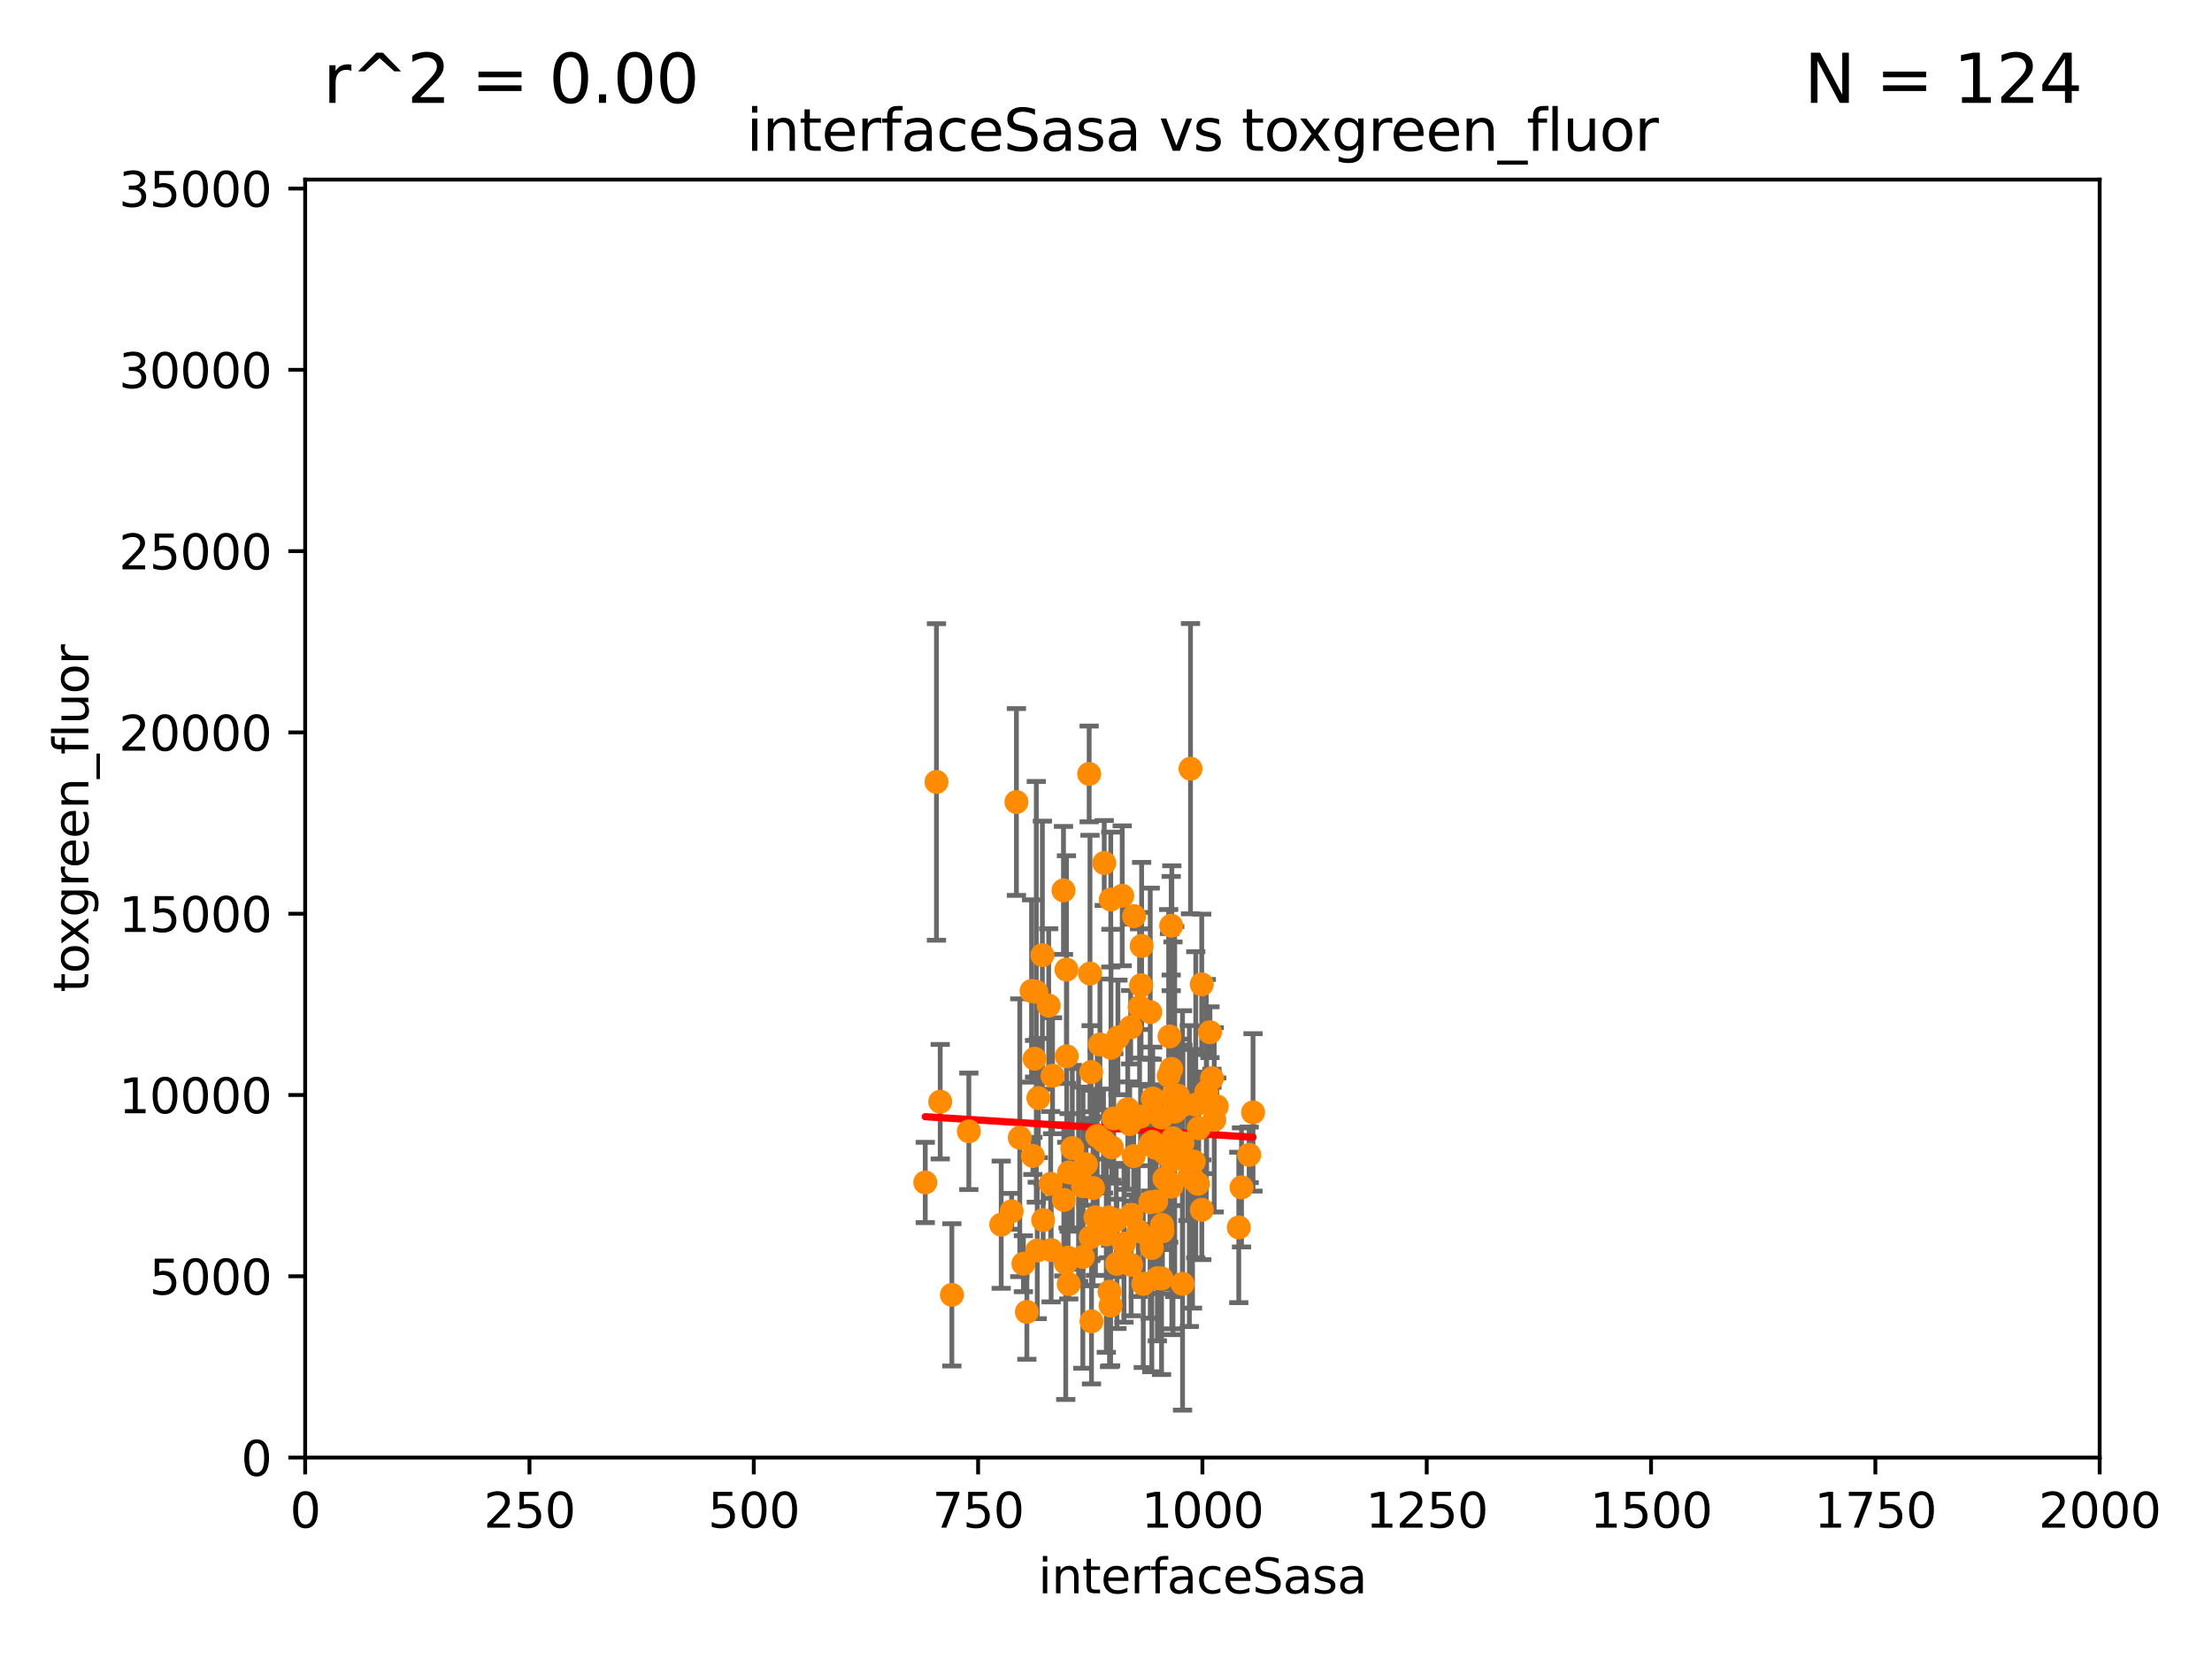 <?xml version="1.0" encoding="utf-8" standalone="no"?>
<!DOCTYPE svg PUBLIC "-//W3C//DTD SVG 1.1//EN"
  "http://www.w3.org/Graphics/SVG/1.1/DTD/svg11.dtd">
<svg xmlns:xlink="http://www.w3.org/1999/xlink" width="460.8pt" height="345.6pt" viewBox="0 0 460.8 345.6" xmlns="http://www.w3.org/2000/svg" version="1.1">
 <defs>
  <style type="text/css">*{stroke-linejoin: round; stroke-linecap: butt}</style>
 </defs>
 <g id="figure_1">
  <g id="patch_1">
   <path d="M 0 345.6 
L 460.8 345.6 
L 460.8 0 
L 0 0 
z
" style="fill: #ffffff"/>
  </g>
  <g id="axes_1">
   <g id="patch_2">
    <path d="M 63.571 303.64 
L 437.4 303.64 
L 437.4 37.411 
L 63.571 37.411 
z
" style="fill: #ffffff"/>
   </g>
   <g id="PathCollection_1">
    <defs>
     <path id="m9322a40d34" d="M 0 1.118 
C 0.297 1.118 0.581 1 0.791 0.791 
C 1 0.581 1.118 0.297 1.118 0 
C 1.118 -0.297 1 -0.581 0.791 -0.791 
C 0.581 -1 0.297 -1.118 0 -1.118 
C -0.297 -1.118 -0.581 -1 -0.791 -0.791 
C -1 -0.581 -1.118 -0.297 -1.118 0 
C -1.118 0.297 -1 0.581 -0.791 0.791 
C -0.581 1 -0.297 1.118 0 1.118 
z
" style="stroke: #ff8c00"/>
    </defs>
    <g clip-path="url(#p8d0caa0672)">
     <use xlink:href="#m9322a40d34" x="248.42" y="245.564" style="fill: #ff8c00; stroke: #ff8c00"/>
     <use xlink:href="#m9322a40d34" x="248.003" y="160.133" style="fill: #ff8c00; stroke: #ff8c00"/>
     <use xlink:href="#m9322a40d34" x="222.217" y="220.046" style="fill: #ff8c00; stroke: #ff8c00"/>
     <use xlink:href="#m9322a40d34" x="258.058" y="255.699" style="fill: #ff8c00; stroke: #ff8c00"/>
     <use xlink:href="#m9322a40d34" x="233.779" y="186.609" style="fill: #ff8c00; stroke: #ff8c00"/>
     <use xlink:href="#m9322a40d34" x="237.136" y="256.462" style="fill: #ff8c00; stroke: #ff8c00"/>
     <use xlink:href="#m9322a40d34" x="240.142" y="228.85" style="fill: #ff8c00; stroke: #ff8c00"/>
     <use xlink:href="#m9322a40d34" x="232.884" y="216.114" style="fill: #ff8c00; stroke: #ff8c00"/>
     <use xlink:href="#m9322a40d34" x="215.523" y="220.555" style="fill: #ff8c00; stroke: #ff8c00"/>
     <use xlink:href="#m9322a40d34" x="211.738" y="167.068" style="fill: #ff8c00; stroke: #ff8c00"/>
     <use xlink:href="#m9322a40d34" x="252.467" y="224.621" style="fill: #ff8c00; stroke: #ff8c00"/>
     <use xlink:href="#m9322a40d34" x="244.02" y="241.747" style="fill: #ff8c00; stroke: #ff8c00"/>
     <use xlink:href="#m9322a40d34" x="244.026" y="247.2" style="fill: #ff8c00; stroke: #ff8c00"/>
     <use xlink:href="#m9322a40d34" x="243.981" y="192.847" style="fill: #ff8c00; stroke: #ff8c00"/>
     <use xlink:href="#m9322a40d34" x="240.026" y="237.865" style="fill: #ff8c00; stroke: #ff8c00"/>
     <use xlink:href="#m9322a40d34" x="230.465" y="257.16" style="fill: #ff8c00; stroke: #ff8c00"/>
     <use xlink:href="#m9322a40d34" x="231.392" y="187.39" style="fill: #ff8c00; stroke: #ff8c00"/>
     <use xlink:href="#m9322a40d34" x="239.6" y="238.421" style="fill: #ff8c00; stroke: #ff8c00"/>
     <use xlink:href="#m9322a40d34" x="224.686" y="244.765" style="fill: #ff8c00; stroke: #ff8c00"/>
     <use xlink:href="#m9322a40d34" x="232.022" y="232.996" style="fill: #ff8c00; stroke: #ff8c00"/>
     <use xlink:href="#m9322a40d34" x="241.972" y="266.328" style="fill: #ff8c00; stroke: #ff8c00"/>
     <use xlink:href="#m9322a40d34" x="195.864" y="229.505" style="fill: #ff8c00; stroke: #ff8c00"/>
     <use xlink:href="#m9322a40d34" x="242.065" y="255.162" style="fill: #ff8c00; stroke: #ff8c00"/>
     <use xlink:href="#m9322a40d34" x="223.385" y="239.176" style="fill: #ff8c00; stroke: #ff8c00"/>
     <use xlink:href="#m9322a40d34" x="242.568" y="245.544" style="fill: #ff8c00; stroke: #ff8c00"/>
     <use xlink:href="#m9322a40d34" x="234.146" y="259.073" style="fill: #ff8c00; stroke: #ff8c00"/>
     <use xlink:href="#m9322a40d34" x="250.357" y="252.015" style="fill: #ff8c00; stroke: #ff8c00"/>
     <use xlink:href="#m9322a40d34" x="229.876" y="237.694" style="fill: #ff8c00; stroke: #ff8c00"/>
     <use xlink:href="#m9322a40d34" x="242.155" y="256.494" style="fill: #ff8c00; stroke: #ff8c00"/>
     <use xlink:href="#m9322a40d34" x="242.979" y="245.75" style="fill: #ff8c00; stroke: #ff8c00"/>
     <use xlink:href="#m9322a40d34" x="241.101" y="266.279" style="fill: #ff8c00; stroke: #ff8c00"/>
     <use xlink:href="#m9322a40d34" x="227.377" y="275.261" style="fill: #ff8c00; stroke: #ff8c00"/>
     <use xlink:href="#m9322a40d34" x="231.136" y="269.089" style="fill: #ff8c00; stroke: #ff8c00"/>
     <use xlink:href="#m9322a40d34" x="252.951" y="233.283" style="fill: #ff8c00; stroke: #ff8c00"/>
     <use xlink:href="#m9322a40d34" x="242.043" y="255.748" style="fill: #ff8c00; stroke: #ff8c00"/>
     <use xlink:href="#m9322a40d34" x="229.134" y="217.589" style="fill: #ff8c00; stroke: #ff8c00"/>
     <use xlink:href="#m9322a40d34" x="249.544" y="246.606" style="fill: #ff8c00; stroke: #ff8c00"/>
     <use xlink:href="#m9322a40d34" x="195.082" y="162.892" style="fill: #ff8c00; stroke: #ff8c00"/>
     <use xlink:href="#m9322a40d34" x="210.744" y="252.334" style="fill: #ff8c00; stroke: #ff8c00"/>
     <use xlink:href="#m9322a40d34" x="253.473" y="230.468" style="fill: #ff8c00; stroke: #ff8c00"/>
     <use xlink:href="#m9322a40d34" x="251.299" y="227.477" style="fill: #ff8c00; stroke: #ff8c00"/>
     <use xlink:href="#m9322a40d34" x="201.826" y="235.674" style="fill: #ff8c00; stroke: #ff8c00"/>
     <use xlink:href="#m9322a40d34" x="230.944" y="253.616" style="fill: #ff8c00; stroke: #ff8c00"/>
     <use xlink:href="#m9322a40d34" x="251.357" y="229.159" style="fill: #ff8c00; stroke: #ff8c00"/>
     <use xlink:href="#m9322a40d34" x="243.99" y="222.664" style="fill: #ff8c00; stroke: #ff8c00"/>
     <use xlink:href="#m9322a40d34" x="235.708" y="253.07" style="fill: #ff8c00; stroke: #ff8c00"/>
     <use xlink:href="#m9322a40d34" x="249.716" y="235.046" style="fill: #ff8c00; stroke: #ff8c00"/>
     <use xlink:href="#m9322a40d34" x="215.882" y="206.615" style="fill: #ff8c00; stroke: #ff8c00"/>
     <use xlink:href="#m9322a40d34" x="221.544" y="185.484" style="fill: #ff8c00; stroke: #ff8c00"/>
     <use xlink:href="#m9322a40d34" x="240.747" y="239.106" style="fill: #ff8c00; stroke: #ff8c00"/>
     <use xlink:href="#m9322a40d34" x="231.435" y="218.268" style="fill: #ff8c00; stroke: #ff8c00"/>
     <use xlink:href="#m9322a40d34" x="247.469" y="241.972" style="fill: #ff8c00; stroke: #ff8c00"/>
     <use xlink:href="#m9322a40d34" x="243.454" y="224.125" style="fill: #ff8c00; stroke: #ff8c00"/>
     <use xlink:href="#m9322a40d34" x="228.2" y="253.584" style="fill: #ff8c00; stroke: #ff8c00"/>
     <use xlink:href="#m9322a40d34" x="237.704" y="205.246" style="fill: #ff8c00; stroke: #ff8c00"/>
     <use xlink:href="#m9322a40d34" x="238.166" y="267.458" style="fill: #ff8c00; stroke: #ff8c00"/>
     <use xlink:href="#m9322a40d34" x="192.75" y="246.329" style="fill: #ff8c00; stroke: #ff8c00"/>
     <use xlink:href="#m9322a40d34" x="252.056" y="215.033" style="fill: #ff8c00; stroke: #ff8c00"/>
     <use xlink:href="#m9322a40d34" x="217.308" y="254.163" style="fill: #ff8c00; stroke: #ff8c00"/>
     <use xlink:href="#m9322a40d34" x="237.392" y="209.772" style="fill: #ff8c00; stroke: #ff8c00"/>
     <use xlink:href="#m9322a40d34" x="236.172" y="240.841" style="fill: #ff8c00; stroke: #ff8c00"/>
     <use xlink:href="#m9322a40d34" x="261.026" y="231.729" style="fill: #ff8c00; stroke: #ff8c00"/>
     <use xlink:href="#m9322a40d34" x="213.914" y="273.299" style="fill: #ff8c00; stroke: #ff8c00"/>
     <use xlink:href="#m9322a40d34" x="250.342" y="205.056" style="fill: #ff8c00; stroke: #ff8c00"/>
     <use xlink:href="#m9322a40d34" x="208.57" y="255.125" style="fill: #ff8c00; stroke: #ff8c00"/>
     <use xlink:href="#m9322a40d34" x="248.697" y="241.969" style="fill: #ff8c00; stroke: #ff8c00"/>
     <use xlink:href="#m9322a40d34" x="245.4" y="228.28" style="fill: #ff8c00; stroke: #ff8c00"/>
     <use xlink:href="#m9322a40d34" x="239.615" y="210.827" style="fill: #ff8c00; stroke: #ff8c00"/>
     <use xlink:href="#m9322a40d34" x="234.932" y="231.039" style="fill: #ff8c00; stroke: #ff8c00"/>
     <use xlink:href="#m9322a40d34" x="231.609" y="239.016" style="fill: #ff8c00; stroke: #ff8c00"/>
     <use xlink:href="#m9322a40d34" x="221.615" y="249.97" style="fill: #ff8c00; stroke: #ff8c00"/>
     <use xlink:href="#m9322a40d34" x="198.294" y="269.741" style="fill: #ff8c00; stroke: #ff8c00"/>
     <use xlink:href="#m9322a40d34" x="212.439" y="237.01" style="fill: #ff8c00; stroke: #ff8c00"/>
     <use xlink:href="#m9322a40d34" x="222.161" y="201.986" style="fill: #ff8c00; stroke: #ff8c00"/>
     <use xlink:href="#m9322a40d34" x="214.893" y="206.44" style="fill: #ff8c00; stroke: #ff8c00"/>
     <use xlink:href="#m9322a40d34" x="230.033" y="179.776" style="fill: #ff8c00; stroke: #ff8c00"/>
     <use xlink:href="#m9322a40d34" x="246.422" y="230.204" style="fill: #ff8c00; stroke: #ff8c00"/>
     <use xlink:href="#m9322a40d34" x="222.011" y="263.095" style="fill: #ff8c00; stroke: #ff8c00"/>
     <use xlink:href="#m9322a40d34" x="235.632" y="263.488" style="fill: #ff8c00; stroke: #ff8c00"/>
     <use xlink:href="#m9322a40d34" x="215.164" y="240.804" style="fill: #ff8c00; stroke: #ff8c00"/>
     <use xlink:href="#m9322a40d34" x="226.226" y="242.529" style="fill: #ff8c00; stroke: #ff8c00"/>
     <use xlink:href="#m9322a40d34" x="226.893" y="161.224" style="fill: #ff8c00; stroke: #ff8c00"/>
     <use xlink:href="#m9322a40d34" x="213.191" y="263.256" style="fill: #ff8c00; stroke: #ff8c00"/>
     <use xlink:href="#m9322a40d34" x="247.768" y="244.995" style="fill: #ff8c00; stroke: #ff8c00"/>
     <use xlink:href="#m9322a40d34" x="244.716" y="231.566" style="fill: #ff8c00; stroke: #ff8c00"/>
     <use xlink:href="#m9322a40d34" x="235.544" y="213.998" style="fill: #ff8c00; stroke: #ff8c00"/>
     <use xlink:href="#m9322a40d34" x="225.576" y="261.842" style="fill: #ff8c00; stroke: #ff8c00"/>
     <use xlink:href="#m9322a40d34" x="243.633" y="215.909" style="fill: #ff8c00; stroke: #ff8c00"/>
     <use xlink:href="#m9322a40d34" x="218.972" y="260.409" style="fill: #ff8c00; stroke: #ff8c00"/>
     <use xlink:href="#m9322a40d34" x="241.932" y="232.802" style="fill: #ff8c00; stroke: #ff8c00"/>
     <use xlink:href="#m9322a40d34" x="239.624" y="250.457" style="fill: #ff8c00; stroke: #ff8c00"/>
     <use xlink:href="#m9322a40d34" x="231.364" y="271.972" style="fill: #ff8c00; stroke: #ff8c00"/>
     <use xlink:href="#m9322a40d34" x="218.877" y="246.623" style="fill: #ff8c00; stroke: #ff8c00"/>
     <use xlink:href="#m9322a40d34" x="222.508" y="262.005" style="fill: #ff8c00; stroke: #ff8c00"/>
     <use xlink:href="#m9322a40d34" x="232.527" y="254.158" style="fill: #ff8c00; stroke: #ff8c00"/>
     <use xlink:href="#m9322a40d34" x="236.239" y="190.855" style="fill: #ff8c00; stroke: #ff8c00"/>
     <use xlink:href="#m9322a40d34" x="216.077" y="260.493" style="fill: #ff8c00; stroke: #ff8c00"/>
     <use xlink:href="#m9322a40d34" x="239.648" y="258.155" style="fill: #ff8c00; stroke: #ff8c00"/>
     <use xlink:href="#m9322a40d34" x="237.605" y="232.618" style="fill: #ff8c00; stroke: #ff8c00"/>
     <use xlink:href="#m9322a40d34" x="222.712" y="244.236" style="fill: #ff8c00; stroke: #ff8c00"/>
     <use xlink:href="#m9322a40d34" x="217.148" y="198.98" style="fill: #ff8c00; stroke: #ff8c00"/>
     <use xlink:href="#m9322a40d34" x="258.628" y="247.358" style="fill: #ff8c00; stroke: #ff8c00"/>
     <use xlink:href="#m9322a40d34" x="260.224" y="240.574" style="fill: #ff8c00; stroke: #ff8c00"/>
     <use xlink:href="#m9322a40d34" x="218.46" y="209.489" style="fill: #ff8c00; stroke: #ff8c00"/>
     <use xlink:href="#m9322a40d34" x="239.947" y="259.983" style="fill: #ff8c00; stroke: #ff8c00"/>
     <use xlink:href="#m9322a40d34" x="244.351" y="237.127" style="fill: #ff8c00; stroke: #ff8c00"/>
     <use xlink:href="#m9322a40d34" x="222.639" y="267.501" style="fill: #ff8c00; stroke: #ff8c00"/>
     <use xlink:href="#m9322a40d34" x="227.301" y="223.335" style="fill: #ff8c00; stroke: #ff8c00"/>
     <use xlink:href="#m9322a40d34" x="249.101" y="230.137" style="fill: #ff8c00; stroke: #ff8c00"/>
     <use xlink:href="#m9322a40d34" x="225.615" y="247.113" style="fill: #ff8c00; stroke: #ff8c00"/>
     <use xlink:href="#m9322a40d34" x="244.117" y="228.587" style="fill: #ff8c00; stroke: #ff8c00"/>
     <use xlink:href="#m9322a40d34" x="219.263" y="224.095" style="fill: #ff8c00; stroke: #ff8c00"/>
     <use xlink:href="#m9322a40d34" x="240.856" y="250.282" style="fill: #ff8c00; stroke: #ff8c00"/>
     <use xlink:href="#m9322a40d34" x="227.705" y="247.49" style="fill: #ff8c00; stroke: #ff8c00"/>
     <use xlink:href="#m9322a40d34" x="216.31" y="228.748" style="fill: #ff8c00; stroke: #ff8c00"/>
     <use xlink:href="#m9322a40d34" x="228.566" y="236.646" style="fill: #ff8c00; stroke: #ff8c00"/>
     <use xlink:href="#m9322a40d34" x="232.678" y="263.286" style="fill: #ff8c00; stroke: #ff8c00"/>
     <use xlink:href="#m9322a40d34" x="227.196" y="257.746" style="fill: #ff8c00; stroke: #ff8c00"/>
     <use xlink:href="#m9322a40d34" x="235.338" y="234.16" style="fill: #ff8c00; stroke: #ff8c00"/>
     <use xlink:href="#m9322a40d34" x="246.349" y="267.453" style="fill: #ff8c00; stroke: #ff8c00"/>
     <use xlink:href="#m9322a40d34" x="242.603" y="240.157" style="fill: #ff8c00; stroke: #ff8c00"/>
     <use xlink:href="#m9322a40d34" x="246.34" y="238.166" style="fill: #ff8c00; stroke: #ff8c00"/>
     <use xlink:href="#m9322a40d34" x="237.822" y="197.057" style="fill: #ff8c00; stroke: #ff8c00"/>
     <use xlink:href="#m9322a40d34" x="227.065" y="202.809" style="fill: #ff8c00; stroke: #ff8c00"/>
    </g>
   </g>
   <g id="matplotlib.axis_1">
    <g id="xtick_1">
     <g id="line2d_1">
      <defs>
       <path id="m2d293b2959" d="M 0 0 
L 0 3.5 
" style="stroke: #000000; stroke-width: 0.8"/>
      </defs>
      <g>
       <use xlink:href="#m2d293b2959" x="63.571" y="303.64" style="stroke: #000000; stroke-width: 0.8"/>
      </g>
     </g>
     <g id="text_1">
      <!-- 0 -->
      <g transform="translate(60.39 318.238)scale(0.1 -0.1)">
       <defs>
        <path id="DejaVuSans-30" d="M 2034 4250 
Q 1547 4250 1301 3770 
Q 1056 3291 1056 2328 
Q 1056 1369 1301 889 
Q 1547 409 2034 409 
Q 2525 409 2770 889 
Q 3016 1369 3016 2328 
Q 3016 3291 2770 3770 
Q 2525 4250 2034 4250 
z
M 2034 4750 
Q 2819 4750 3233 4129 
Q 3647 3509 3647 2328 
Q 3647 1150 3233 529 
Q 2819 -91 2034 -91 
Q 1250 -91 836 529 
Q 422 1150 422 2328 
Q 422 3509 836 4129 
Q 1250 4750 2034 4750 
z
" transform="scale(0.016)"/>
       </defs>
       <use xlink:href="#DejaVuSans-30"/>
      </g>
     </g>
    </g>
    <g id="xtick_2">
     <g id="line2d_2">
      <g>
       <use xlink:href="#m2d293b2959" x="110.3" y="303.64" style="stroke: #000000; stroke-width: 0.8"/>
      </g>
     </g>
     <g id="text_2">
      <!-- 250 -->
      <g transform="translate(100.756 318.238)scale(0.1 -0.1)">
       <defs>
        <path id="DejaVuSans-32" d="M 1228 531 
L 3431 531 
L 3431 0 
L 469 0 
L 469 531 
Q 828 903 1448 1529 
Q 2069 2156 2228 2338 
Q 2531 2678 2651 2914 
Q 2772 3150 2772 3378 
Q 2772 3750 2511 3984 
Q 2250 4219 1831 4219 
Q 1534 4219 1204 4116 
Q 875 4013 500 3803 
L 500 4441 
Q 881 4594 1212 4672 
Q 1544 4750 1819 4750 
Q 2544 4750 2975 4387 
Q 3406 4025 3406 3419 
Q 3406 3131 3298 2873 
Q 3191 2616 2906 2266 
Q 2828 2175 2409 1742 
Q 1991 1309 1228 531 
z
" transform="scale(0.016)"/>
        <path id="DejaVuSans-35" d="M 691 4666 
L 3169 4666 
L 3169 4134 
L 1269 4134 
L 1269 2991 
Q 1406 3038 1543 3061 
Q 1681 3084 1819 3084 
Q 2600 3084 3056 2656 
Q 3513 2228 3513 1497 
Q 3513 744 3044 326 
Q 2575 -91 1722 -91 
Q 1428 -91 1123 -41 
Q 819 9 494 109 
L 494 744 
Q 775 591 1075 516 
Q 1375 441 1709 441 
Q 2250 441 2565 725 
Q 2881 1009 2881 1497 
Q 2881 1984 2565 2268 
Q 2250 2553 1709 2553 
Q 1456 2553 1204 2497 
Q 953 2441 691 2322 
L 691 4666 
z
" transform="scale(0.016)"/>
       </defs>
       <use xlink:href="#DejaVuSans-32"/>
       <use xlink:href="#DejaVuSans-35" x="63.623"/>
       <use xlink:href="#DejaVuSans-30" x="127.246"/>
      </g>
     </g>
    </g>
    <g id="xtick_3">
     <g id="line2d_3">
      <g>
       <use xlink:href="#m2d293b2959" x="157.028" y="303.64" style="stroke: #000000; stroke-width: 0.8"/>
      </g>
     </g>
     <g id="text_3">
      <!-- 500 -->
      <g transform="translate(147.485 318.238)scale(0.1 -0.1)">
       <use xlink:href="#DejaVuSans-35"/>
       <use xlink:href="#DejaVuSans-30" x="63.623"/>
       <use xlink:href="#DejaVuSans-30" x="127.246"/>
      </g>
     </g>
    </g>
    <g id="xtick_4">
     <g id="line2d_4">
      <g>
       <use xlink:href="#m2d293b2959" x="203.757" y="303.64" style="stroke: #000000; stroke-width: 0.8"/>
      </g>
     </g>
     <g id="text_4">
      <!-- 750 -->
      <g transform="translate(194.213 318.238)scale(0.1 -0.1)">
       <defs>
        <path id="DejaVuSans-37" d="M 525 4666 
L 3525 4666 
L 3525 4397 
L 1831 0 
L 1172 0 
L 2766 4134 
L 525 4134 
L 525 4666 
z
" transform="scale(0.016)"/>
       </defs>
       <use xlink:href="#DejaVuSans-37"/>
       <use xlink:href="#DejaVuSans-35" x="63.623"/>
       <use xlink:href="#DejaVuSans-30" x="127.246"/>
      </g>
     </g>
    </g>
    <g id="xtick_5">
     <g id="line2d_5">
      <g>
       <use xlink:href="#m2d293b2959" x="250.486" y="303.64" style="stroke: #000000; stroke-width: 0.8"/>
      </g>
     </g>
     <g id="text_5">
      <!-- 1000 -->
      <g transform="translate(237.761 318.238)scale(0.1 -0.1)">
       <defs>
        <path id="DejaVuSans-31" d="M 794 531 
L 1825 531 
L 1825 4091 
L 703 3866 
L 703 4441 
L 1819 4666 
L 2450 4666 
L 2450 531 
L 3481 531 
L 3481 0 
L 794 0 
L 794 531 
z
" transform="scale(0.016)"/>
       </defs>
       <use xlink:href="#DejaVuSans-31"/>
       <use xlink:href="#DejaVuSans-30" x="63.623"/>
       <use xlink:href="#DejaVuSans-30" x="127.246"/>
       <use xlink:href="#DejaVuSans-30" x="190.869"/>
      </g>
     </g>
    </g>
    <g id="xtick_6">
     <g id="line2d_6">
      <g>
       <use xlink:href="#m2d293b2959" x="297.214" y="303.64" style="stroke: #000000; stroke-width: 0.8"/>
      </g>
     </g>
     <g id="text_6">
      <!-- 1250 -->
      <g transform="translate(284.489 318.238)scale(0.1 -0.1)">
       <use xlink:href="#DejaVuSans-31"/>
       <use xlink:href="#DejaVuSans-32" x="63.623"/>
       <use xlink:href="#DejaVuSans-35" x="127.246"/>
       <use xlink:href="#DejaVuSans-30" x="190.869"/>
      </g>
     </g>
    </g>
    <g id="xtick_7">
     <g id="line2d_7">
      <g>
       <use xlink:href="#m2d293b2959" x="343.943" y="303.64" style="stroke: #000000; stroke-width: 0.8"/>
      </g>
     </g>
     <g id="text_7">
      <!-- 1500 -->
      <g transform="translate(331.218 318.238)scale(0.1 -0.1)">
       <use xlink:href="#DejaVuSans-31"/>
       <use xlink:href="#DejaVuSans-35" x="63.623"/>
       <use xlink:href="#DejaVuSans-30" x="127.246"/>
       <use xlink:href="#DejaVuSans-30" x="190.869"/>
      </g>
     </g>
    </g>
    <g id="xtick_8">
     <g id="line2d_8">
      <g>
       <use xlink:href="#m2d293b2959" x="390.671" y="303.64" style="stroke: #000000; stroke-width: 0.8"/>
      </g>
     </g>
     <g id="text_8">
      <!-- 1750 -->
      <g transform="translate(377.946 318.238)scale(0.1 -0.1)">
       <use xlink:href="#DejaVuSans-31"/>
       <use xlink:href="#DejaVuSans-37" x="63.623"/>
       <use xlink:href="#DejaVuSans-35" x="127.246"/>
       <use xlink:href="#DejaVuSans-30" x="190.869"/>
      </g>
     </g>
    </g>
    <g id="xtick_9">
     <g id="line2d_9">
      <g>
       <use xlink:href="#m2d293b2959" x="437.4" y="303.64" style="stroke: #000000; stroke-width: 0.8"/>
      </g>
     </g>
     <g id="text_9">
      <!-- 2000 -->
      <g transform="translate(424.675 318.238)scale(0.1 -0.1)">
       <use xlink:href="#DejaVuSans-32"/>
       <use xlink:href="#DejaVuSans-30" x="63.623"/>
       <use xlink:href="#DejaVuSans-30" x="127.246"/>
       <use xlink:href="#DejaVuSans-30" x="190.869"/>
      </g>
     </g>
    </g>
    <g id="text_10">
     <!-- interfaceSasa -->
     <g transform="translate(216.279 331.917)scale(0.1 -0.1)">
      <defs>
       <path id="DejaVuSans-69" d="M 603 3500 
L 1178 3500 
L 1178 0 
L 603 0 
L 603 3500 
z
M 603 4863 
L 1178 4863 
L 1178 4134 
L 603 4134 
L 603 4863 
z
" transform="scale(0.016)"/>
       <path id="DejaVuSans-6e" d="M 3513 2113 
L 3513 0 
L 2938 0 
L 2938 2094 
Q 2938 2591 2744 2837 
Q 2550 3084 2163 3084 
Q 1697 3084 1428 2787 
Q 1159 2491 1159 1978 
L 1159 0 
L 581 0 
L 581 3500 
L 1159 3500 
L 1159 2956 
Q 1366 3272 1645 3428 
Q 1925 3584 2291 3584 
Q 2894 3584 3203 3211 
Q 3513 2838 3513 2113 
z
" transform="scale(0.016)"/>
       <path id="DejaVuSans-74" d="M 1172 4494 
L 1172 3500 
L 2356 3500 
L 2356 3053 
L 1172 3053 
L 1172 1153 
Q 1172 725 1289 603 
Q 1406 481 1766 481 
L 2356 481 
L 2356 0 
L 1766 0 
Q 1100 0 847 248 
Q 594 497 594 1153 
L 594 3053 
L 172 3053 
L 172 3500 
L 594 3500 
L 594 4494 
L 1172 4494 
z
" transform="scale(0.016)"/>
       <path id="DejaVuSans-65" d="M 3597 1894 
L 3597 1613 
L 953 1613 
Q 991 1019 1311 708 
Q 1631 397 2203 397 
Q 2534 397 2845 478 
Q 3156 559 3463 722 
L 3463 178 
Q 3153 47 2828 -22 
Q 2503 -91 2169 -91 
Q 1331 -91 842 396 
Q 353 884 353 1716 
Q 353 2575 817 3079 
Q 1281 3584 2069 3584 
Q 2775 3584 3186 3129 
Q 3597 2675 3597 1894 
z
M 3022 2063 
Q 3016 2534 2758 2815 
Q 2500 3097 2075 3097 
Q 1594 3097 1305 2825 
Q 1016 2553 972 2059 
L 3022 2063 
z
" transform="scale(0.016)"/>
       <path id="DejaVuSans-72" d="M 2631 2963 
Q 2534 3019 2420 3045 
Q 2306 3072 2169 3072 
Q 1681 3072 1420 2755 
Q 1159 2438 1159 1844 
L 1159 0 
L 581 0 
L 581 3500 
L 1159 3500 
L 1159 2956 
Q 1341 3275 1631 3429 
Q 1922 3584 2338 3584 
Q 2397 3584 2469 3576 
Q 2541 3569 2628 3553 
L 2631 2963 
z
" transform="scale(0.016)"/>
       <path id="DejaVuSans-66" d="M 2375 4863 
L 2375 4384 
L 1825 4384 
Q 1516 4384 1395 4259 
Q 1275 4134 1275 3809 
L 1275 3500 
L 2222 3500 
L 2222 3053 
L 1275 3053 
L 1275 0 
L 697 0 
L 697 3053 
L 147 3053 
L 147 3500 
L 697 3500 
L 697 3744 
Q 697 4328 969 4595 
Q 1241 4863 1831 4863 
L 2375 4863 
z
" transform="scale(0.016)"/>
       <path id="DejaVuSans-61" d="M 2194 1759 
Q 1497 1759 1228 1600 
Q 959 1441 959 1056 
Q 959 750 1161 570 
Q 1363 391 1709 391 
Q 2188 391 2477 730 
Q 2766 1069 2766 1631 
L 2766 1759 
L 2194 1759 
z
M 3341 1997 
L 3341 0 
L 2766 0 
L 2766 531 
Q 2569 213 2275 61 
Q 1981 -91 1556 -91 
Q 1019 -91 701 211 
Q 384 513 384 1019 
Q 384 1609 779 1909 
Q 1175 2209 1959 2209 
L 2766 2209 
L 2766 2266 
Q 2766 2663 2505 2880 
Q 2244 3097 1772 3097 
Q 1472 3097 1187 3025 
Q 903 2953 641 2809 
L 641 3341 
Q 956 3463 1253 3523 
Q 1550 3584 1831 3584 
Q 2591 3584 2966 3190 
Q 3341 2797 3341 1997 
z
" transform="scale(0.016)"/>
       <path id="DejaVuSans-63" d="M 3122 3366 
L 3122 2828 
Q 2878 2963 2633 3030 
Q 2388 3097 2138 3097 
Q 1578 3097 1268 2742 
Q 959 2388 959 1747 
Q 959 1106 1268 751 
Q 1578 397 2138 397 
Q 2388 397 2633 464 
Q 2878 531 3122 666 
L 3122 134 
Q 2881 22 2623 -34 
Q 2366 -91 2075 -91 
Q 1284 -91 818 406 
Q 353 903 353 1747 
Q 353 2603 823 3093 
Q 1294 3584 2113 3584 
Q 2378 3584 2631 3529 
Q 2884 3475 3122 3366 
z
" transform="scale(0.016)"/>
       <path id="DejaVuSans-53" d="M 3425 4513 
L 3425 3897 
Q 3066 4069 2747 4153 
Q 2428 4238 2131 4238 
Q 1616 4238 1336 4038 
Q 1056 3838 1056 3469 
Q 1056 3159 1242 3001 
Q 1428 2844 1947 2747 
L 2328 2669 
Q 3034 2534 3370 2195 
Q 3706 1856 3706 1288 
Q 3706 609 3251 259 
Q 2797 -91 1919 -91 
Q 1588 -91 1214 -16 
Q 841 59 441 206 
L 441 856 
Q 825 641 1194 531 
Q 1563 422 1919 422 
Q 2459 422 2753 634 
Q 3047 847 3047 1241 
Q 3047 1584 2836 1778 
Q 2625 1972 2144 2069 
L 1759 2144 
Q 1053 2284 737 2584 
Q 422 2884 422 3419 
Q 422 4038 858 4394 
Q 1294 4750 2059 4750 
Q 2388 4750 2728 4690 
Q 3069 4631 3425 4513 
z
" transform="scale(0.016)"/>
       <path id="DejaVuSans-73" d="M 2834 3397 
L 2834 2853 
Q 2591 2978 2328 3040 
Q 2066 3103 1784 3103 
Q 1356 3103 1142 2972 
Q 928 2841 928 2578 
Q 928 2378 1081 2264 
Q 1234 2150 1697 2047 
L 1894 2003 
Q 2506 1872 2764 1633 
Q 3022 1394 3022 966 
Q 3022 478 2636 193 
Q 2250 -91 1575 -91 
Q 1294 -91 989 -36 
Q 684 19 347 128 
L 347 722 
Q 666 556 975 473 
Q 1284 391 1588 391 
Q 1994 391 2212 530 
Q 2431 669 2431 922 
Q 2431 1156 2273 1281 
Q 2116 1406 1581 1522 
L 1381 1569 
Q 847 1681 609 1914 
Q 372 2147 372 2553 
Q 372 3047 722 3315 
Q 1072 3584 1716 3584 
Q 2034 3584 2315 3537 
Q 2597 3491 2834 3397 
z
" transform="scale(0.016)"/>
      </defs>
      <use xlink:href="#DejaVuSans-69"/>
      <use xlink:href="#DejaVuSans-6e" x="27.783"/>
      <use xlink:href="#DejaVuSans-74" x="91.162"/>
      <use xlink:href="#DejaVuSans-65" x="130.371"/>
      <use xlink:href="#DejaVuSans-72" x="191.895"/>
      <use xlink:href="#DejaVuSans-66" x="233.008"/>
      <use xlink:href="#DejaVuSans-61" x="268.213"/>
      <use xlink:href="#DejaVuSans-63" x="329.492"/>
      <use xlink:href="#DejaVuSans-65" x="384.473"/>
      <use xlink:href="#DejaVuSans-53" x="445.996"/>
      <use xlink:href="#DejaVuSans-61" x="509.473"/>
      <use xlink:href="#DejaVuSans-73" x="570.752"/>
      <use xlink:href="#DejaVuSans-61" x="622.852"/>
     </g>
    </g>
   </g>
   <g id="matplotlib.axis_2">
    <g id="ytick_1">
     <g id="line2d_10">
      <defs>
       <path id="m6c66d028da" d="M 0 0 
L -3.5 0 
" style="stroke: #000000; stroke-width: 0.8"/>
      </defs>
      <g>
       <use xlink:href="#m6c66d028da" x="63.571" y="303.64" style="stroke: #000000; stroke-width: 0.8"/>
      </g>
     </g>
     <g id="text_11">
      <!-- 0 -->
      <g transform="translate(50.209 307.439)scale(0.1 -0.1)">
       <use xlink:href="#DejaVuSans-30"/>
      </g>
     </g>
    </g>
    <g id="ytick_2">
     <g id="line2d_11">
      <g>
       <use xlink:href="#m6c66d028da" x="63.571" y="265.874" style="stroke: #000000; stroke-width: 0.8"/>
      </g>
     </g>
     <g id="text_12">
      <!-- 5000 -->
      <g transform="translate(31.121 269.673)scale(0.1 -0.1)">
       <use xlink:href="#DejaVuSans-35"/>
       <use xlink:href="#DejaVuSans-30" x="63.623"/>
       <use xlink:href="#DejaVuSans-30" x="127.246"/>
       <use xlink:href="#DejaVuSans-30" x="190.869"/>
      </g>
     </g>
    </g>
    <g id="ytick_3">
     <g id="line2d_12">
      <g>
       <use xlink:href="#m6c66d028da" x="63.571" y="228.108" style="stroke: #000000; stroke-width: 0.8"/>
      </g>
     </g>
     <g id="text_13">
      <!-- 10000 -->
      <g transform="translate(24.759 231.907)scale(0.1 -0.1)">
       <use xlink:href="#DejaVuSans-31"/>
       <use xlink:href="#DejaVuSans-30" x="63.623"/>
       <use xlink:href="#DejaVuSans-30" x="127.246"/>
       <use xlink:href="#DejaVuSans-30" x="190.869"/>
       <use xlink:href="#DejaVuSans-30" x="254.492"/>
      </g>
     </g>
    </g>
    <g id="ytick_4">
     <g id="line2d_13">
      <g>
       <use xlink:href="#m6c66d028da" x="63.571" y="190.342" style="stroke: #000000; stroke-width: 0.8"/>
      </g>
     </g>
     <g id="text_14">
      <!-- 15000 -->
      <g transform="translate(24.759 194.141)scale(0.1 -0.1)">
       <use xlink:href="#DejaVuSans-31"/>
       <use xlink:href="#DejaVuSans-35" x="63.623"/>
       <use xlink:href="#DejaVuSans-30" x="127.246"/>
       <use xlink:href="#DejaVuSans-30" x="190.869"/>
       <use xlink:href="#DejaVuSans-30" x="254.492"/>
      </g>
     </g>
    </g>
    <g id="ytick_5">
     <g id="line2d_14">
      <g>
       <use xlink:href="#m6c66d028da" x="63.571" y="152.576" style="stroke: #000000; stroke-width: 0.8"/>
      </g>
     </g>
     <g id="text_15">
      <!-- 20000 -->
      <g transform="translate(24.759 156.375)scale(0.1 -0.1)">
       <use xlink:href="#DejaVuSans-32"/>
       <use xlink:href="#DejaVuSans-30" x="63.623"/>
       <use xlink:href="#DejaVuSans-30" x="127.246"/>
       <use xlink:href="#DejaVuSans-30" x="190.869"/>
       <use xlink:href="#DejaVuSans-30" x="254.492"/>
      </g>
     </g>
    </g>
    <g id="ytick_6">
     <g id="line2d_15">
      <g>
       <use xlink:href="#m6c66d028da" x="63.571" y="114.81" style="stroke: #000000; stroke-width: 0.8"/>
      </g>
     </g>
     <g id="text_16">
      <!-- 25000 -->
      <g transform="translate(24.759 118.609)scale(0.1 -0.1)">
       <use xlink:href="#DejaVuSans-32"/>
       <use xlink:href="#DejaVuSans-35" x="63.623"/>
       <use xlink:href="#DejaVuSans-30" x="127.246"/>
       <use xlink:href="#DejaVuSans-30" x="190.869"/>
       <use xlink:href="#DejaVuSans-30" x="254.492"/>
      </g>
     </g>
    </g>
    <g id="ytick_7">
     <g id="line2d_16">
      <g>
       <use xlink:href="#m6c66d028da" x="63.571" y="77.044" style="stroke: #000000; stroke-width: 0.8"/>
      </g>
     </g>
     <g id="text_17">
      <!-- 30000 -->
      <g transform="translate(24.759 80.844)scale(0.1 -0.1)">
       <defs>
        <path id="DejaVuSans-33" d="M 2597 2516 
Q 3050 2419 3304 2112 
Q 3559 1806 3559 1356 
Q 3559 666 3084 287 
Q 2609 -91 1734 -91 
Q 1441 -91 1130 -33 
Q 819 25 488 141 
L 488 750 
Q 750 597 1062 519 
Q 1375 441 1716 441 
Q 2309 441 2620 675 
Q 2931 909 2931 1356 
Q 2931 1769 2642 2001 
Q 2353 2234 1838 2234 
L 1294 2234 
L 1294 2753 
L 1863 2753 
Q 2328 2753 2575 2939 
Q 2822 3125 2822 3475 
Q 2822 3834 2567 4026 
Q 2313 4219 1838 4219 
Q 1578 4219 1281 4162 
Q 984 4106 628 3988 
L 628 4550 
Q 988 4650 1302 4700 
Q 1616 4750 1894 4750 
Q 2613 4750 3031 4423 
Q 3450 4097 3450 3541 
Q 3450 3153 3228 2886 
Q 3006 2619 2597 2516 
z
" transform="scale(0.016)"/>
       </defs>
       <use xlink:href="#DejaVuSans-33"/>
       <use xlink:href="#DejaVuSans-30" x="63.623"/>
       <use xlink:href="#DejaVuSans-30" x="127.246"/>
       <use xlink:href="#DejaVuSans-30" x="190.869"/>
       <use xlink:href="#DejaVuSans-30" x="254.492"/>
      </g>
     </g>
    </g>
    <g id="ytick_8">
     <g id="line2d_17">
      <g>
       <use xlink:href="#m6c66d028da" x="63.571" y="39.278" style="stroke: #000000; stroke-width: 0.8"/>
      </g>
     </g>
     <g id="text_18">
      <!-- 35000 -->
      <g transform="translate(24.759 43.078)scale(0.1 -0.1)">
       <use xlink:href="#DejaVuSans-33"/>
       <use xlink:href="#DejaVuSans-35" x="63.623"/>
       <use xlink:href="#DejaVuSans-30" x="127.246"/>
       <use xlink:href="#DejaVuSans-30" x="190.869"/>
       <use xlink:href="#DejaVuSans-30" x="254.492"/>
      </g>
     </g>
    </g>
    <g id="text_19">
     <!-- toxgreen_fluor -->
     <g transform="translate(18.401 206.72)rotate(-90)scale(0.1 -0.1)">
      <defs>
       <path id="DejaVuSans-6f" d="M 1959 3097 
Q 1497 3097 1228 2736 
Q 959 2375 959 1747 
Q 959 1119 1226 758 
Q 1494 397 1959 397 
Q 2419 397 2687 759 
Q 2956 1122 2956 1747 
Q 2956 2369 2687 2733 
Q 2419 3097 1959 3097 
z
M 1959 3584 
Q 2709 3584 3137 3096 
Q 3566 2609 3566 1747 
Q 3566 888 3137 398 
Q 2709 -91 1959 -91 
Q 1206 -91 779 398 
Q 353 888 353 1747 
Q 353 2609 779 3096 
Q 1206 3584 1959 3584 
z
" transform="scale(0.016)"/>
       <path id="DejaVuSans-78" d="M 3513 3500 
L 2247 1797 
L 3578 0 
L 2900 0 
L 1881 1375 
L 863 0 
L 184 0 
L 1544 1831 
L 300 3500 
L 978 3500 
L 1906 2253 
L 2834 3500 
L 3513 3500 
z
" transform="scale(0.016)"/>
       <path id="DejaVuSans-67" d="M 2906 1791 
Q 2906 2416 2648 2759 
Q 2391 3103 1925 3103 
Q 1463 3103 1205 2759 
Q 947 2416 947 1791 
Q 947 1169 1205 825 
Q 1463 481 1925 481 
Q 2391 481 2648 825 
Q 2906 1169 2906 1791 
z
M 3481 434 
Q 3481 -459 3084 -895 
Q 2688 -1331 1869 -1331 
Q 1566 -1331 1297 -1286 
Q 1028 -1241 775 -1147 
L 775 -588 
Q 1028 -725 1275 -790 
Q 1522 -856 1778 -856 
Q 2344 -856 2625 -561 
Q 2906 -266 2906 331 
L 2906 616 
Q 2728 306 2450 153 
Q 2172 0 1784 0 
Q 1141 0 747 490 
Q 353 981 353 1791 
Q 353 2603 747 3093 
Q 1141 3584 1784 3584 
Q 2172 3584 2450 3431 
Q 2728 3278 2906 2969 
L 2906 3500 
L 3481 3500 
L 3481 434 
z
" transform="scale(0.016)"/>
       <path id="DejaVuSans-5f" d="M 3263 -1063 
L 3263 -1509 
L -63 -1509 
L -63 -1063 
L 3263 -1063 
z
" transform="scale(0.016)"/>
       <path id="DejaVuSans-6c" d="M 603 4863 
L 1178 4863 
L 1178 0 
L 603 0 
L 603 4863 
z
" transform="scale(0.016)"/>
       <path id="DejaVuSans-75" d="M 544 1381 
L 544 3500 
L 1119 3500 
L 1119 1403 
Q 1119 906 1312 657 
Q 1506 409 1894 409 
Q 2359 409 2629 706 
Q 2900 1003 2900 1516 
L 2900 3500 
L 3475 3500 
L 3475 0 
L 2900 0 
L 2900 538 
Q 2691 219 2414 64 
Q 2138 -91 1772 -91 
Q 1169 -91 856 284 
Q 544 659 544 1381 
z
M 1991 3584 
L 1991 3584 
z
" transform="scale(0.016)"/>
      </defs>
      <use xlink:href="#DejaVuSans-74"/>
      <use xlink:href="#DejaVuSans-6f" x="39.209"/>
      <use xlink:href="#DejaVuSans-78" x="97.266"/>
      <use xlink:href="#DejaVuSans-67" x="156.445"/>
      <use xlink:href="#DejaVuSans-72" x="219.922"/>
      <use xlink:href="#DejaVuSans-65" x="258.785"/>
      <use xlink:href="#DejaVuSans-65" x="320.309"/>
      <use xlink:href="#DejaVuSans-6e" x="381.832"/>
      <use xlink:href="#DejaVuSans-5f" x="445.211"/>
      <use xlink:href="#DejaVuSans-66" x="495.211"/>
      <use xlink:href="#DejaVuSans-6c" x="530.416"/>
      <use xlink:href="#DejaVuSans-75" x="558.199"/>
      <use xlink:href="#DejaVuSans-6f" x="621.578"/>
      <use xlink:href="#DejaVuSans-72" x="682.76"/>
     </g>
    </g>
   </g>
   <g id="LineCollection_1">
    <path d="M 248.42 272.504 
L 248.42 218.625 
" clip-path="url(#p8d0caa0672)" style="fill: none; stroke: #696969"/>
    <path d="M 248.003 190.365 
L 248.003 129.901 
" clip-path="url(#p8d0caa0672)" style="fill: none; stroke: #696969"/>
    <path d="M 222.217 237.957 
L 222.217 202.135 
" clip-path="url(#p8d0caa0672)" style="fill: none; stroke: #696969"/>
    <path d="M 258.058 271.368 
L 258.058 240.03 
" clip-path="url(#p8d0caa0672)" style="fill: none; stroke: #696969"/>
    <path d="M 233.779 201.183 
L 233.779 172.036 
" clip-path="url(#p8d0caa0672)" style="fill: none; stroke: #696969"/>
    <path d="M 237.136 270.083 
L 237.136 242.841 
" clip-path="url(#p8d0caa0672)" style="fill: none; stroke: #696969"/>
    <path d="M 240.142 239.571 
L 240.142 218.129 
" clip-path="url(#p8d0caa0672)" style="fill: none; stroke: #696969"/>
    <path d="M 232.884 228.048 
L 232.884 204.179 
" clip-path="url(#p8d0caa0672)" style="fill: none; stroke: #696969"/>
    <path d="M 215.523 224.365 
L 215.523 216.745 
" clip-path="url(#p8d0caa0672)" style="fill: none; stroke: #696969"/>
    <path d="M 211.738 186.527 
L 211.738 147.609 
" clip-path="url(#p8d0caa0672)" style="fill: none; stroke: #696969"/>
    <path d="M 252.467 226.515 
L 252.467 222.728 
" clip-path="url(#p8d0caa0672)" style="fill: none; stroke: #696969"/>
    <path d="M 244.02 251.156 
L 244.02 232.338 
" clip-path="url(#p8d0caa0672)" style="fill: none; stroke: #696969"/>
    <path d="M 244.026 268.437 
L 244.026 225.964 
" clip-path="url(#p8d0caa0672)" style="fill: none; stroke: #696969"/>
    <path d="M 243.981 203.114 
L 243.981 182.58 
" clip-path="url(#p8d0caa0672)" style="fill: none; stroke: #696969"/>
    <path d="M 240.026 255.059 
L 240.026 220.671 
" clip-path="url(#p8d0caa0672)" style="fill: none; stroke: #696969"/>
    <path d="M 230.465 281.709 
L 230.465 232.612 
" clip-path="url(#p8d0caa0672)" style="fill: none; stroke: #696969"/>
    <path d="M 231.392 201.441 
L 231.392 173.34 
" clip-path="url(#p8d0caa0672)" style="fill: none; stroke: #696969"/>
    <path d="M 239.6 256.278 
L 239.6 220.565 
" clip-path="url(#p8d0caa0672)" style="fill: none; stroke: #696969"/>
    <path d="M 224.686 266.936 
L 224.686 222.593 
" clip-path="url(#p8d0caa0672)" style="fill: none; stroke: #696969"/>
    <path d="M 232.022 246.48 
L 232.022 219.511 
" clip-path="url(#p8d0caa0672)" style="fill: none; stroke: #696969"/>
    <path d="M 241.972 286.341 
L 241.972 246.315 
" clip-path="url(#p8d0caa0672)" style="fill: none; stroke: #696969"/>
    <path d="M 195.864 241.43 
L 195.864 217.579 
" clip-path="url(#p8d0caa0672)" style="fill: none; stroke: #696969"/>
    <path d="M 242.065 266.585 
L 242.065 243.739 
" clip-path="url(#p8d0caa0672)" style="fill: none; stroke: #696969"/>
    <path d="M 223.385 256.427 
L 223.385 221.924 
" clip-path="url(#p8d0caa0672)" style="fill: none; stroke: #696969"/>
    <path d="M 242.568 258.781 
L 242.568 232.307 
" clip-path="url(#p8d0caa0672)" style="fill: none; stroke: #696969"/>
    <path d="M 234.146 275.427 
L 234.146 242.719 
" clip-path="url(#p8d0caa0672)" style="fill: none; stroke: #696969"/>
    <path d="M 250.357 262.406 
L 250.357 241.624 
" clip-path="url(#p8d0caa0672)" style="fill: none; stroke: #696969"/>
    <path d="M 229.876 248.524 
L 229.876 226.864 
" clip-path="url(#p8d0caa0672)" style="fill: none; stroke: #696969"/>
    <path d="M 242.155 265.936 
L 242.155 247.052 
" clip-path="url(#p8d0caa0672)" style="fill: none; stroke: #696969"/>
    <path d="M 242.979 260.314 
L 242.979 231.186 
" clip-path="url(#p8d0caa0672)" style="fill: none; stroke: #696969"/>
    <path d="M 241.101 279.32 
L 241.101 253.239 
" clip-path="url(#p8d0caa0672)" style="fill: none; stroke: #696969"/>
    <path d="M 227.377 288.292 
L 227.377 262.229 
" clip-path="url(#p8d0caa0672)" style="fill: none; stroke: #696969"/>
    <path d="M 231.136 284.706 
L 231.136 253.472 
" clip-path="url(#p8d0caa0672)" style="fill: none; stroke: #696969"/>
    <path d="M 252.951 252.481 
L 252.951 214.086 
" clip-path="url(#p8d0caa0672)" style="fill: none; stroke: #696969"/>
    <path d="M 242.043 269.482 
L 242.043 242.013 
" clip-path="url(#p8d0caa0672)" style="fill: none; stroke: #696969"/>
    <path d="M 229.134 231.227 
L 229.134 203.952 
" clip-path="url(#p8d0caa0672)" style="fill: none; stroke: #696969"/>
    <path d="M 249.544 252.338 
L 249.544 240.875 
" clip-path="url(#p8d0caa0672)" style="fill: none; stroke: #696969"/>
    <path d="M 195.082 195.861 
L 195.082 129.923 
" clip-path="url(#p8d0caa0672)" style="fill: none; stroke: #696969"/>
    <path d="M 210.744 256.064 
L 210.744 248.603 
" clip-path="url(#p8d0caa0672)" style="fill: none; stroke: #696969"/>
    <path d="M 253.473 236.385 
L 253.473 224.551 
" clip-path="url(#p8d0caa0672)" style="fill: none; stroke: #696969"/>
    <path d="M 251.299 250.911 
L 251.299 204.042 
" clip-path="url(#p8d0caa0672)" style="fill: none; stroke: #696969"/>
    <path d="M 201.826 247.808 
L 201.826 223.541 
" clip-path="url(#p8d0caa0672)" style="fill: none; stroke: #696969"/>
    <path d="M 230.944 262.014 
L 230.944 245.218 
" clip-path="url(#p8d0caa0672)" style="fill: none; stroke: #696969"/>
    <path d="M 251.357 244.49 
L 251.357 213.828 
" clip-path="url(#p8d0caa0672)" style="fill: none; stroke: #696969"/>
    <path d="M 243.99 238.954 
L 243.99 206.375 
" clip-path="url(#p8d0caa0672)" style="fill: none; stroke: #696969"/>
    <path d="M 235.708 257.248 
L 235.708 248.893 
" clip-path="url(#p8d0caa0672)" style="fill: none; stroke: #696969"/>
    <path d="M 249.716 246.747 
L 249.716 223.345 
" clip-path="url(#p8d0caa0672)" style="fill: none; stroke: #696969"/>
    <path d="M 215.882 250.439 
L 215.882 162.791 
" clip-path="url(#p8d0caa0672)" style="fill: none; stroke: #696969"/>
    <path d="M 221.544 198.811 
L 221.544 172.157 
" clip-path="url(#p8d0caa0672)" style="fill: none; stroke: #696969"/>
    <path d="M 240.747 249.759 
L 240.747 228.452 
" clip-path="url(#p8d0caa0672)" style="fill: none; stroke: #696969"/>
    <path d="M 231.435 242.951 
L 231.435 193.584 
" clip-path="url(#p8d0caa0672)" style="fill: none; stroke: #696969"/>
    <path d="M 247.469 254.249 
L 247.469 229.695 
" clip-path="url(#p8d0caa0672)" style="fill: none; stroke: #696969"/>
    <path d="M 243.454 258.772 
L 243.454 189.479 
" clip-path="url(#p8d0caa0672)" style="fill: none; stroke: #696969"/>
    <path d="M 228.2 265.693 
L 228.2 241.475 
" clip-path="url(#p8d0caa0672)" style="fill: none; stroke: #696969"/>
    <path d="M 237.704 220.417 
L 237.704 190.076 
" clip-path="url(#p8d0caa0672)" style="fill: none; stroke: #696969"/>
    <path d="M 238.166 284.88 
L 238.166 250.036 
" clip-path="url(#p8d0caa0672)" style="fill: none; stroke: #696969"/>
    <path d="M 192.75 254.693 
L 192.75 237.965 
" clip-path="url(#p8d0caa0672)" style="fill: none; stroke: #696969"/>
    <path d="M 252.056 220.324 
L 252.056 209.742 
" clip-path="url(#p8d0caa0672)" style="fill: none; stroke: #696969"/>
    <path d="M 217.308 261.773 
L 217.308 246.553 
" clip-path="url(#p8d0caa0672)" style="fill: none; stroke: #696969"/>
    <path d="M 237.392 226.041 
L 237.392 193.502 
" clip-path="url(#p8d0caa0672)" style="fill: none; stroke: #696969"/>
    <path d="M 236.172 250.174 
L 236.172 231.508 
" clip-path="url(#p8d0caa0672)" style="fill: none; stroke: #696969"/>
    <path d="M 261.026 248.125 
L 261.026 215.333 
" clip-path="url(#p8d0caa0672)" style="fill: none; stroke: #696969"/>
    <path d="M 213.914 283.157 
L 213.914 263.441 
" clip-path="url(#p8d0caa0672)" style="fill: none; stroke: #696969"/>
    <path d="M 250.342 219.682 
L 250.342 190.429 
" clip-path="url(#p8d0caa0672)" style="fill: none; stroke: #696969"/>
    <path d="M 208.57 268.377 
L 208.57 241.874 
" clip-path="url(#p8d0caa0672)" style="fill: none; stroke: #696969"/>
    <path d="M 248.697 247.021 
L 248.697 236.918 
" clip-path="url(#p8d0caa0672)" style="fill: none; stroke: #696969"/>
    <path d="M 245.4 240.09 
L 245.4 216.471 
" clip-path="url(#p8d0caa0672)" style="fill: none; stroke: #696969"/>
    <path d="M 239.615 236.643 
L 239.615 185.011 
" clip-path="url(#p8d0caa0672)" style="fill: none; stroke: #696969"/>
    <path d="M 234.932 247.76 
L 234.932 214.319 
" clip-path="url(#p8d0caa0672)" style="fill: none; stroke: #696969"/>
    <path d="M 231.609 245.871 
L 231.609 232.161 
" clip-path="url(#p8d0caa0672)" style="fill: none; stroke: #696969"/>
    <path d="M 221.615 265.802 
L 221.615 234.137 
" clip-path="url(#p8d0caa0672)" style="fill: none; stroke: #696969"/>
    <path d="M 198.294 284.563 
L 198.294 254.919 
" clip-path="url(#p8d0caa0672)" style="fill: none; stroke: #696969"/>
    <path d="M 212.439 265.94 
L 212.439 208.08 
" clip-path="url(#p8d0caa0672)" style="fill: none; stroke: #696969"/>
    <path d="M 222.161 225.708 
L 222.161 178.264 
" clip-path="url(#p8d0caa0672)" style="fill: none; stroke: #696969"/>
    <path d="M 214.893 225.425 
L 214.893 187.454 
" clip-path="url(#p8d0caa0672)" style="fill: none; stroke: #696969"/>
    <path d="M 230.033 188.622 
L 230.033 170.929 
" clip-path="url(#p8d0caa0672)" style="fill: none; stroke: #696969"/>
    <path d="M 246.422 242.701 
L 246.422 217.707 
" clip-path="url(#p8d0caa0672)" style="fill: none; stroke: #696969"/>
    <path d="M 222.011 291.531 
L 222.011 234.659 
" clip-path="url(#p8d0caa0672)" style="fill: none; stroke: #696969"/>
    <path d="M 235.632 274.103 
L 235.632 252.873 
" clip-path="url(#p8d0caa0672)" style="fill: none; stroke: #696969"/>
    <path d="M 215.164 244.665 
L 215.164 236.944 
" clip-path="url(#p8d0caa0672)" style="fill: none; stroke: #696969"/>
    <path d="M 226.226 251.081 
L 226.226 233.977 
" clip-path="url(#p8d0caa0672)" style="fill: none; stroke: #696969"/>
    <path d="M 226.893 171.195 
L 226.893 151.252 
" clip-path="url(#p8d0caa0672)" style="fill: none; stroke: #696969"/>
    <path d="M 213.191 269.082 
L 213.191 257.431 
" clip-path="url(#p8d0caa0672)" style="fill: none; stroke: #696969"/>
    <path d="M 247.768 276.334 
L 247.768 213.655 
" clip-path="url(#p8d0caa0672)" style="fill: none; stroke: #696969"/>
    <path d="M 244.716 270.103 
L 244.716 193.028 
" clip-path="url(#p8d0caa0672)" style="fill: none; stroke: #696969"/>
    <path d="M 235.544 221.647 
L 235.544 206.349 
" clip-path="url(#p8d0caa0672)" style="fill: none; stroke: #696969"/>
    <path d="M 225.576 285.025 
L 225.576 238.659 
" clip-path="url(#p8d0caa0672)" style="fill: none; stroke: #696969"/>
    <path d="M 243.633 237.341 
L 243.633 194.477 
" clip-path="url(#p8d0caa0672)" style="fill: none; stroke: #696969"/>
    <path d="M 218.972 271.21 
L 218.972 249.607 
" clip-path="url(#p8d0caa0672)" style="fill: none; stroke: #696969"/>
    <path d="M 241.932 239.62 
L 241.932 225.985 
" clip-path="url(#p8d0caa0672)" style="fill: none; stroke: #696969"/>
    <path d="M 239.624 274.598 
L 239.624 226.316 
" clip-path="url(#p8d0caa0672)" style="fill: none; stroke: #696969"/>
    <path d="M 231.364 284.509 
L 231.364 259.434 
" clip-path="url(#p8d0caa0672)" style="fill: none; stroke: #696969"/>
    <path d="M 218.877 261.694 
L 218.877 231.552 
" clip-path="url(#p8d0caa0672)" style="fill: none; stroke: #696969"/>
    <path d="M 222.508 268.205 
L 222.508 255.806 
" clip-path="url(#p8d0caa0672)" style="fill: none; stroke: #696969"/>
    <path d="M 232.527 265.949 
L 232.527 242.366 
" clip-path="url(#p8d0caa0672)" style="fill: none; stroke: #696969"/>
    <path d="M 236.239 192.523 
L 236.239 189.187 
" clip-path="url(#p8d0caa0672)" style="fill: none; stroke: #696969"/>
    <path d="M 216.077 274.708 
L 216.077 246.278 
" clip-path="url(#p8d0caa0672)" style="fill: none; stroke: #696969"/>
    <path d="M 239.648 268.208 
L 239.648 248.101 
" clip-path="url(#p8d0caa0672)" style="fill: none; stroke: #696969"/>
    <path d="M 237.605 239.334 
L 237.605 225.902 
" clip-path="url(#p8d0caa0672)" style="fill: none; stroke: #696969"/>
    <path d="M 222.712 256.483 
L 222.712 231.988 
" clip-path="url(#p8d0caa0672)" style="fill: none; stroke: #696969"/>
    <path d="M 217.148 226.902 
L 217.148 171.058 
" clip-path="url(#p8d0caa0672)" style="fill: none; stroke: #696969"/>
    <path d="M 258.628 259.759 
L 258.628 234.957 
" clip-path="url(#p8d0caa0672)" style="fill: none; stroke: #696969"/>
    <path d="M 260.224 246.362 
L 260.224 234.786 
" clip-path="url(#p8d0caa0672)" style="fill: none; stroke: #696969"/>
    <path d="M 218.46 225.505 
L 218.46 193.474 
" clip-path="url(#p8d0caa0672)" style="fill: none; stroke: #696969"/>
    <path d="M 239.947 285.765 
L 239.947 234.2 
" clip-path="url(#p8d0caa0672)" style="fill: none; stroke: #696969"/>
    <path d="M 244.351 278.037 
L 244.351 196.218 
" clip-path="url(#p8d0caa0672)" style="fill: none; stroke: #696969"/>
    <path d="M 222.639 270.593 
L 222.639 264.409 
" clip-path="url(#p8d0caa0672)" style="fill: none; stroke: #696969"/>
    <path d="M 227.301 233.005 
L 227.301 213.664 
" clip-path="url(#p8d0caa0672)" style="fill: none; stroke: #696969"/>
    <path d="M 249.101 262.02 
L 249.101 198.255 
" clip-path="url(#p8d0caa0672)" style="fill: none; stroke: #696969"/>
    <path d="M 225.615 267.765 
L 225.615 226.461 
" clip-path="url(#p8d0caa0672)" style="fill: none; stroke: #696969"/>
    <path d="M 244.117 276.816 
L 244.117 180.358 
" clip-path="url(#p8d0caa0672)" style="fill: none; stroke: #696969"/>
    <path d="M 219.263 236.174 
L 219.263 212.017 
" clip-path="url(#p8d0caa0672)" style="fill: none; stroke: #696969"/>
    <path d="M 240.856 265.427 
L 240.856 235.137 
" clip-path="url(#p8d0caa0672)" style="fill: none; stroke: #696969"/>
    <path d="M 227.705 267.851 
L 227.705 227.129 
" clip-path="url(#p8d0caa0672)" style="fill: none; stroke: #696969"/>
    <path d="M 216.31 241.167 
L 216.31 216.329 
" clip-path="url(#p8d0caa0672)" style="fill: none; stroke: #696969"/>
    <path d="M 228.566 254.381 
L 228.566 218.912 
" clip-path="url(#p8d0caa0672)" style="fill: none; stroke: #696969"/>
    <path d="M 232.678 276.757 
L 232.678 249.815 
" clip-path="url(#p8d0caa0672)" style="fill: none; stroke: #696969"/>
    <path d="M 227.196 262.608 
L 227.196 252.884 
" clip-path="url(#p8d0caa0672)" style="fill: none; stroke: #696969"/>
    <path d="M 235.338 242.941 
L 235.338 225.379 
" clip-path="url(#p8d0caa0672)" style="fill: none; stroke: #696969"/>
    <path d="M 246.349 293.757 
L 246.349 241.15 
" clip-path="url(#p8d0caa0672)" style="fill: none; stroke: #696969"/>
    <path d="M 242.603 247.117 
L 242.603 233.196 
" clip-path="url(#p8d0caa0672)" style="fill: none; stroke: #696969"/>
    <path d="M 246.34 265.779 
L 246.34 210.553 
" clip-path="url(#p8d0caa0672)" style="fill: none; stroke: #696969"/>
    <path d="M 237.822 214.462 
L 237.822 179.651 
" clip-path="url(#p8d0caa0672)" style="fill: none; stroke: #696969"/>
    <path d="M 227.065 231.611 
L 227.065 174.007 
" clip-path="url(#p8d0caa0672)" style="fill: none; stroke: #696969"/>
   </g>
   <g id="line2d_18">
    <defs>
     <path id="m84cb61587e" d="M 2 0 
L -2 -0 
" style="stroke: #696969"/>
    </defs>
    <g clip-path="url(#p8d0caa0672)">
     <use xlink:href="#m84cb61587e" x="248.42" y="272.504" style="fill: #696969; stroke: #696969"/>
     <use xlink:href="#m84cb61587e" x="248.003" y="190.365" style="fill: #696969; stroke: #696969"/>
     <use xlink:href="#m84cb61587e" x="222.217" y="237.957" style="fill: #696969; stroke: #696969"/>
     <use xlink:href="#m84cb61587e" x="258.058" y="271.368" style="fill: #696969; stroke: #696969"/>
     <use xlink:href="#m84cb61587e" x="233.779" y="201.183" style="fill: #696969; stroke: #696969"/>
     <use xlink:href="#m84cb61587e" x="237.136" y="270.083" style="fill: #696969; stroke: #696969"/>
     <use xlink:href="#m84cb61587e" x="240.142" y="239.571" style="fill: #696969; stroke: #696969"/>
     <use xlink:href="#m84cb61587e" x="232.884" y="228.048" style="fill: #696969; stroke: #696969"/>
     <use xlink:href="#m84cb61587e" x="215.523" y="224.365" style="fill: #696969; stroke: #696969"/>
     <use xlink:href="#m84cb61587e" x="211.738" y="186.527" style="fill: #696969; stroke: #696969"/>
     <use xlink:href="#m84cb61587e" x="252.467" y="226.515" style="fill: #696969; stroke: #696969"/>
     <use xlink:href="#m84cb61587e" x="244.02" y="251.156" style="fill: #696969; stroke: #696969"/>
     <use xlink:href="#m84cb61587e" x="244.026" y="268.437" style="fill: #696969; stroke: #696969"/>
     <use xlink:href="#m84cb61587e" x="243.981" y="203.114" style="fill: #696969; stroke: #696969"/>
     <use xlink:href="#m84cb61587e" x="240.026" y="255.059" style="fill: #696969; stroke: #696969"/>
     <use xlink:href="#m84cb61587e" x="230.465" y="281.709" style="fill: #696969; stroke: #696969"/>
     <use xlink:href="#m84cb61587e" x="231.392" y="201.441" style="fill: #696969; stroke: #696969"/>
     <use xlink:href="#m84cb61587e" x="239.6" y="256.278" style="fill: #696969; stroke: #696969"/>
     <use xlink:href="#m84cb61587e" x="224.686" y="266.936" style="fill: #696969; stroke: #696969"/>
     <use xlink:href="#m84cb61587e" x="232.022" y="246.48" style="fill: #696969; stroke: #696969"/>
     <use xlink:href="#m84cb61587e" x="241.972" y="286.341" style="fill: #696969; stroke: #696969"/>
     <use xlink:href="#m84cb61587e" x="195.864" y="241.43" style="fill: #696969; stroke: #696969"/>
     <use xlink:href="#m84cb61587e" x="242.065" y="266.585" style="fill: #696969; stroke: #696969"/>
     <use xlink:href="#m84cb61587e" x="223.385" y="256.427" style="fill: #696969; stroke: #696969"/>
     <use xlink:href="#m84cb61587e" x="242.568" y="258.781" style="fill: #696969; stroke: #696969"/>
     <use xlink:href="#m84cb61587e" x="234.146" y="275.427" style="fill: #696969; stroke: #696969"/>
     <use xlink:href="#m84cb61587e" x="250.357" y="262.406" style="fill: #696969; stroke: #696969"/>
     <use xlink:href="#m84cb61587e" x="229.876" y="248.524" style="fill: #696969; stroke: #696969"/>
     <use xlink:href="#m84cb61587e" x="242.155" y="265.936" style="fill: #696969; stroke: #696969"/>
     <use xlink:href="#m84cb61587e" x="242.979" y="260.314" style="fill: #696969; stroke: #696969"/>
     <use xlink:href="#m84cb61587e" x="241.101" y="279.32" style="fill: #696969; stroke: #696969"/>
     <use xlink:href="#m84cb61587e" x="227.377" y="288.292" style="fill: #696969; stroke: #696969"/>
     <use xlink:href="#m84cb61587e" x="231.136" y="284.706" style="fill: #696969; stroke: #696969"/>
     <use xlink:href="#m84cb61587e" x="252.951" y="252.481" style="fill: #696969; stroke: #696969"/>
     <use xlink:href="#m84cb61587e" x="242.043" y="269.482" style="fill: #696969; stroke: #696969"/>
     <use xlink:href="#m84cb61587e" x="229.134" y="231.227" style="fill: #696969; stroke: #696969"/>
     <use xlink:href="#m84cb61587e" x="249.544" y="252.338" style="fill: #696969; stroke: #696969"/>
     <use xlink:href="#m84cb61587e" x="195.082" y="195.861" style="fill: #696969; stroke: #696969"/>
     <use xlink:href="#m84cb61587e" x="210.744" y="256.064" style="fill: #696969; stroke: #696969"/>
     <use xlink:href="#m84cb61587e" x="253.473" y="236.385" style="fill: #696969; stroke: #696969"/>
     <use xlink:href="#m84cb61587e" x="251.299" y="250.911" style="fill: #696969; stroke: #696969"/>
     <use xlink:href="#m84cb61587e" x="201.826" y="247.808" style="fill: #696969; stroke: #696969"/>
     <use xlink:href="#m84cb61587e" x="230.944" y="262.014" style="fill: #696969; stroke: #696969"/>
     <use xlink:href="#m84cb61587e" x="251.357" y="244.49" style="fill: #696969; stroke: #696969"/>
     <use xlink:href="#m84cb61587e" x="243.99" y="238.954" style="fill: #696969; stroke: #696969"/>
     <use xlink:href="#m84cb61587e" x="235.708" y="257.248" style="fill: #696969; stroke: #696969"/>
     <use xlink:href="#m84cb61587e" x="249.716" y="246.747" style="fill: #696969; stroke: #696969"/>
     <use xlink:href="#m84cb61587e" x="215.882" y="250.439" style="fill: #696969; stroke: #696969"/>
     <use xlink:href="#m84cb61587e" x="221.544" y="198.811" style="fill: #696969; stroke: #696969"/>
     <use xlink:href="#m84cb61587e" x="240.747" y="249.759" style="fill: #696969; stroke: #696969"/>
     <use xlink:href="#m84cb61587e" x="231.435" y="242.951" style="fill: #696969; stroke: #696969"/>
     <use xlink:href="#m84cb61587e" x="247.469" y="254.249" style="fill: #696969; stroke: #696969"/>
     <use xlink:href="#m84cb61587e" x="243.454" y="258.772" style="fill: #696969; stroke: #696969"/>
     <use xlink:href="#m84cb61587e" x="228.2" y="265.693" style="fill: #696969; stroke: #696969"/>
     <use xlink:href="#m84cb61587e" x="237.704" y="220.417" style="fill: #696969; stroke: #696969"/>
     <use xlink:href="#m84cb61587e" x="238.166" y="284.88" style="fill: #696969; stroke: #696969"/>
     <use xlink:href="#m84cb61587e" x="192.75" y="254.693" style="fill: #696969; stroke: #696969"/>
     <use xlink:href="#m84cb61587e" x="252.056" y="220.324" style="fill: #696969; stroke: #696969"/>
     <use xlink:href="#m84cb61587e" x="217.308" y="261.773" style="fill: #696969; stroke: #696969"/>
     <use xlink:href="#m84cb61587e" x="237.392" y="226.041" style="fill: #696969; stroke: #696969"/>
     <use xlink:href="#m84cb61587e" x="236.172" y="250.174" style="fill: #696969; stroke: #696969"/>
     <use xlink:href="#m84cb61587e" x="261.026" y="248.125" style="fill: #696969; stroke: #696969"/>
     <use xlink:href="#m84cb61587e" x="213.914" y="283.157" style="fill: #696969; stroke: #696969"/>
     <use xlink:href="#m84cb61587e" x="250.342" y="219.682" style="fill: #696969; stroke: #696969"/>
     <use xlink:href="#m84cb61587e" x="208.57" y="268.377" style="fill: #696969; stroke: #696969"/>
     <use xlink:href="#m84cb61587e" x="248.697" y="247.021" style="fill: #696969; stroke: #696969"/>
     <use xlink:href="#m84cb61587e" x="245.4" y="240.09" style="fill: #696969; stroke: #696969"/>
     <use xlink:href="#m84cb61587e" x="239.615" y="236.643" style="fill: #696969; stroke: #696969"/>
     <use xlink:href="#m84cb61587e" x="234.932" y="247.76" style="fill: #696969; stroke: #696969"/>
     <use xlink:href="#m84cb61587e" x="231.609" y="245.871" style="fill: #696969; stroke: #696969"/>
     <use xlink:href="#m84cb61587e" x="221.615" y="265.802" style="fill: #696969; stroke: #696969"/>
     <use xlink:href="#m84cb61587e" x="198.294" y="284.563" style="fill: #696969; stroke: #696969"/>
     <use xlink:href="#m84cb61587e" x="212.439" y="265.94" style="fill: #696969; stroke: #696969"/>
     <use xlink:href="#m84cb61587e" x="222.161" y="225.708" style="fill: #696969; stroke: #696969"/>
     <use xlink:href="#m84cb61587e" x="214.893" y="225.425" style="fill: #696969; stroke: #696969"/>
     <use xlink:href="#m84cb61587e" x="230.033" y="188.622" style="fill: #696969; stroke: #696969"/>
     <use xlink:href="#m84cb61587e" x="246.422" y="242.701" style="fill: #696969; stroke: #696969"/>
     <use xlink:href="#m84cb61587e" x="222.011" y="291.531" style="fill: #696969; stroke: #696969"/>
     <use xlink:href="#m84cb61587e" x="235.632" y="274.103" style="fill: #696969; stroke: #696969"/>
     <use xlink:href="#m84cb61587e" x="215.164" y="244.665" style="fill: #696969; stroke: #696969"/>
     <use xlink:href="#m84cb61587e" x="226.226" y="251.081" style="fill: #696969; stroke: #696969"/>
     <use xlink:href="#m84cb61587e" x="226.893" y="171.195" style="fill: #696969; stroke: #696969"/>
     <use xlink:href="#m84cb61587e" x="213.191" y="269.082" style="fill: #696969; stroke: #696969"/>
     <use xlink:href="#m84cb61587e" x="247.768" y="276.334" style="fill: #696969; stroke: #696969"/>
     <use xlink:href="#m84cb61587e" x="244.716" y="270.103" style="fill: #696969; stroke: #696969"/>
     <use xlink:href="#m84cb61587e" x="235.544" y="221.647" style="fill: #696969; stroke: #696969"/>
     <use xlink:href="#m84cb61587e" x="225.576" y="285.025" style="fill: #696969; stroke: #696969"/>
     <use xlink:href="#m84cb61587e" x="243.633" y="237.341" style="fill: #696969; stroke: #696969"/>
     <use xlink:href="#m84cb61587e" x="218.972" y="271.21" style="fill: #696969; stroke: #696969"/>
     <use xlink:href="#m84cb61587e" x="241.932" y="239.62" style="fill: #696969; stroke: #696969"/>
     <use xlink:href="#m84cb61587e" x="239.624" y="274.598" style="fill: #696969; stroke: #696969"/>
     <use xlink:href="#m84cb61587e" x="231.364" y="284.509" style="fill: #696969; stroke: #696969"/>
     <use xlink:href="#m84cb61587e" x="218.877" y="261.694" style="fill: #696969; stroke: #696969"/>
     <use xlink:href="#m84cb61587e" x="222.508" y="268.205" style="fill: #696969; stroke: #696969"/>
     <use xlink:href="#m84cb61587e" x="232.527" y="265.949" style="fill: #696969; stroke: #696969"/>
     <use xlink:href="#m84cb61587e" x="236.239" y="192.523" style="fill: #696969; stroke: #696969"/>
     <use xlink:href="#m84cb61587e" x="216.077" y="274.708" style="fill: #696969; stroke: #696969"/>
     <use xlink:href="#m84cb61587e" x="239.648" y="268.208" style="fill: #696969; stroke: #696969"/>
     <use xlink:href="#m84cb61587e" x="237.605" y="239.334" style="fill: #696969; stroke: #696969"/>
     <use xlink:href="#m84cb61587e" x="222.712" y="256.483" style="fill: #696969; stroke: #696969"/>
     <use xlink:href="#m84cb61587e" x="217.148" y="226.902" style="fill: #696969; stroke: #696969"/>
     <use xlink:href="#m84cb61587e" x="258.628" y="259.759" style="fill: #696969; stroke: #696969"/>
     <use xlink:href="#m84cb61587e" x="260.224" y="246.362" style="fill: #696969; stroke: #696969"/>
     <use xlink:href="#m84cb61587e" x="218.46" y="225.505" style="fill: #696969; stroke: #696969"/>
     <use xlink:href="#m84cb61587e" x="239.947" y="285.765" style="fill: #696969; stroke: #696969"/>
     <use xlink:href="#m84cb61587e" x="244.351" y="278.037" style="fill: #696969; stroke: #696969"/>
     <use xlink:href="#m84cb61587e" x="222.639" y="270.593" style="fill: #696969; stroke: #696969"/>
     <use xlink:href="#m84cb61587e" x="227.301" y="233.005" style="fill: #696969; stroke: #696969"/>
     <use xlink:href="#m84cb61587e" x="249.101" y="262.02" style="fill: #696969; stroke: #696969"/>
     <use xlink:href="#m84cb61587e" x="225.615" y="267.765" style="fill: #696969; stroke: #696969"/>
     <use xlink:href="#m84cb61587e" x="244.117" y="276.816" style="fill: #696969; stroke: #696969"/>
     <use xlink:href="#m84cb61587e" x="219.263" y="236.174" style="fill: #696969; stroke: #696969"/>
     <use xlink:href="#m84cb61587e" x="240.856" y="265.427" style="fill: #696969; stroke: #696969"/>
     <use xlink:href="#m84cb61587e" x="227.705" y="267.851" style="fill: #696969; stroke: #696969"/>
     <use xlink:href="#m84cb61587e" x="216.31" y="241.167" style="fill: #696969; stroke: #696969"/>
     <use xlink:href="#m84cb61587e" x="228.566" y="254.381" style="fill: #696969; stroke: #696969"/>
     <use xlink:href="#m84cb61587e" x="232.678" y="276.757" style="fill: #696969; stroke: #696969"/>
     <use xlink:href="#m84cb61587e" x="227.196" y="262.608" style="fill: #696969; stroke: #696969"/>
     <use xlink:href="#m84cb61587e" x="235.338" y="242.941" style="fill: #696969; stroke: #696969"/>
     <use xlink:href="#m84cb61587e" x="246.349" y="293.757" style="fill: #696969; stroke: #696969"/>
     <use xlink:href="#m84cb61587e" x="242.603" y="247.117" style="fill: #696969; stroke: #696969"/>
     <use xlink:href="#m84cb61587e" x="246.34" y="265.779" style="fill: #696969; stroke: #696969"/>
     <use xlink:href="#m84cb61587e" x="237.822" y="214.462" style="fill: #696969; stroke: #696969"/>
     <use xlink:href="#m84cb61587e" x="227.065" y="231.611" style="fill: #696969; stroke: #696969"/>
    </g>
   </g>
   <g id="line2d_19">
    <g clip-path="url(#p8d0caa0672)">
     <use xlink:href="#m84cb61587e" x="248.42" y="218.625" style="fill: #696969; stroke: #696969"/>
     <use xlink:href="#m84cb61587e" x="248.003" y="129.901" style="fill: #696969; stroke: #696969"/>
     <use xlink:href="#m84cb61587e" x="222.217" y="202.135" style="fill: #696969; stroke: #696969"/>
     <use xlink:href="#m84cb61587e" x="258.058" y="240.03" style="fill: #696969; stroke: #696969"/>
     <use xlink:href="#m84cb61587e" x="233.779" y="172.036" style="fill: #696969; stroke: #696969"/>
     <use xlink:href="#m84cb61587e" x="237.136" y="242.841" style="fill: #696969; stroke: #696969"/>
     <use xlink:href="#m84cb61587e" x="240.142" y="218.129" style="fill: #696969; stroke: #696969"/>
     <use xlink:href="#m84cb61587e" x="232.884" y="204.179" style="fill: #696969; stroke: #696969"/>
     <use xlink:href="#m84cb61587e" x="215.523" y="216.745" style="fill: #696969; stroke: #696969"/>
     <use xlink:href="#m84cb61587e" x="211.738" y="147.609" style="fill: #696969; stroke: #696969"/>
     <use xlink:href="#m84cb61587e" x="252.467" y="222.728" style="fill: #696969; stroke: #696969"/>
     <use xlink:href="#m84cb61587e" x="244.02" y="232.338" style="fill: #696969; stroke: #696969"/>
     <use xlink:href="#m84cb61587e" x="244.026" y="225.964" style="fill: #696969; stroke: #696969"/>
     <use xlink:href="#m84cb61587e" x="243.981" y="182.58" style="fill: #696969; stroke: #696969"/>
     <use xlink:href="#m84cb61587e" x="240.026" y="220.671" style="fill: #696969; stroke: #696969"/>
     <use xlink:href="#m84cb61587e" x="230.465" y="232.612" style="fill: #696969; stroke: #696969"/>
     <use xlink:href="#m84cb61587e" x="231.392" y="173.34" style="fill: #696969; stroke: #696969"/>
     <use xlink:href="#m84cb61587e" x="239.6" y="220.565" style="fill: #696969; stroke: #696969"/>
     <use xlink:href="#m84cb61587e" x="224.686" y="222.593" style="fill: #696969; stroke: #696969"/>
     <use xlink:href="#m84cb61587e" x="232.022" y="219.511" style="fill: #696969; stroke: #696969"/>
     <use xlink:href="#m84cb61587e" x="241.972" y="246.315" style="fill: #696969; stroke: #696969"/>
     <use xlink:href="#m84cb61587e" x="195.864" y="217.579" style="fill: #696969; stroke: #696969"/>
     <use xlink:href="#m84cb61587e" x="242.065" y="243.739" style="fill: #696969; stroke: #696969"/>
     <use xlink:href="#m84cb61587e" x="223.385" y="221.924" style="fill: #696969; stroke: #696969"/>
     <use xlink:href="#m84cb61587e" x="242.568" y="232.307" style="fill: #696969; stroke: #696969"/>
     <use xlink:href="#m84cb61587e" x="234.146" y="242.719" style="fill: #696969; stroke: #696969"/>
     <use xlink:href="#m84cb61587e" x="250.357" y="241.624" style="fill: #696969; stroke: #696969"/>
     <use xlink:href="#m84cb61587e" x="229.876" y="226.864" style="fill: #696969; stroke: #696969"/>
     <use xlink:href="#m84cb61587e" x="242.155" y="247.052" style="fill: #696969; stroke: #696969"/>
     <use xlink:href="#m84cb61587e" x="242.979" y="231.186" style="fill: #696969; stroke: #696969"/>
     <use xlink:href="#m84cb61587e" x="241.101" y="253.239" style="fill: #696969; stroke: #696969"/>
     <use xlink:href="#m84cb61587e" x="227.377" y="262.229" style="fill: #696969; stroke: #696969"/>
     <use xlink:href="#m84cb61587e" x="231.136" y="253.472" style="fill: #696969; stroke: #696969"/>
     <use xlink:href="#m84cb61587e" x="252.951" y="214.086" style="fill: #696969; stroke: #696969"/>
     <use xlink:href="#m84cb61587e" x="242.043" y="242.013" style="fill: #696969; stroke: #696969"/>
     <use xlink:href="#m84cb61587e" x="229.134" y="203.952" style="fill: #696969; stroke: #696969"/>
     <use xlink:href="#m84cb61587e" x="249.544" y="240.875" style="fill: #696969; stroke: #696969"/>
     <use xlink:href="#m84cb61587e" x="195.082" y="129.923" style="fill: #696969; stroke: #696969"/>
     <use xlink:href="#m84cb61587e" x="210.744" y="248.603" style="fill: #696969; stroke: #696969"/>
     <use xlink:href="#m84cb61587e" x="253.473" y="224.551" style="fill: #696969; stroke: #696969"/>
     <use xlink:href="#m84cb61587e" x="251.299" y="204.042" style="fill: #696969; stroke: #696969"/>
     <use xlink:href="#m84cb61587e" x="201.826" y="223.541" style="fill: #696969; stroke: #696969"/>
     <use xlink:href="#m84cb61587e" x="230.944" y="245.218" style="fill: #696969; stroke: #696969"/>
     <use xlink:href="#m84cb61587e" x="251.357" y="213.828" style="fill: #696969; stroke: #696969"/>
     <use xlink:href="#m84cb61587e" x="243.99" y="206.375" style="fill: #696969; stroke: #696969"/>
     <use xlink:href="#m84cb61587e" x="235.708" y="248.893" style="fill: #696969; stroke: #696969"/>
     <use xlink:href="#m84cb61587e" x="249.716" y="223.345" style="fill: #696969; stroke: #696969"/>
     <use xlink:href="#m84cb61587e" x="215.882" y="162.791" style="fill: #696969; stroke: #696969"/>
     <use xlink:href="#m84cb61587e" x="221.544" y="172.157" style="fill: #696969; stroke: #696969"/>
     <use xlink:href="#m84cb61587e" x="240.747" y="228.452" style="fill: #696969; stroke: #696969"/>
     <use xlink:href="#m84cb61587e" x="231.435" y="193.584" style="fill: #696969; stroke: #696969"/>
     <use xlink:href="#m84cb61587e" x="247.469" y="229.695" style="fill: #696969; stroke: #696969"/>
     <use xlink:href="#m84cb61587e" x="243.454" y="189.479" style="fill: #696969; stroke: #696969"/>
     <use xlink:href="#m84cb61587e" x="228.2" y="241.475" style="fill: #696969; stroke: #696969"/>
     <use xlink:href="#m84cb61587e" x="237.704" y="190.076" style="fill: #696969; stroke: #696969"/>
     <use xlink:href="#m84cb61587e" x="238.166" y="250.036" style="fill: #696969; stroke: #696969"/>
     <use xlink:href="#m84cb61587e" x="192.75" y="237.965" style="fill: #696969; stroke: #696969"/>
     <use xlink:href="#m84cb61587e" x="252.056" y="209.742" style="fill: #696969; stroke: #696969"/>
     <use xlink:href="#m84cb61587e" x="217.308" y="246.553" style="fill: #696969; stroke: #696969"/>
     <use xlink:href="#m84cb61587e" x="237.392" y="193.502" style="fill: #696969; stroke: #696969"/>
     <use xlink:href="#m84cb61587e" x="236.172" y="231.508" style="fill: #696969; stroke: #696969"/>
     <use xlink:href="#m84cb61587e" x="261.026" y="215.333" style="fill: #696969; stroke: #696969"/>
     <use xlink:href="#m84cb61587e" x="213.914" y="263.441" style="fill: #696969; stroke: #696969"/>
     <use xlink:href="#m84cb61587e" x="250.342" y="190.429" style="fill: #696969; stroke: #696969"/>
     <use xlink:href="#m84cb61587e" x="208.57" y="241.874" style="fill: #696969; stroke: #696969"/>
     <use xlink:href="#m84cb61587e" x="248.697" y="236.918" style="fill: #696969; stroke: #696969"/>
     <use xlink:href="#m84cb61587e" x="245.4" y="216.471" style="fill: #696969; stroke: #696969"/>
     <use xlink:href="#m84cb61587e" x="239.615" y="185.011" style="fill: #696969; stroke: #696969"/>
     <use xlink:href="#m84cb61587e" x="234.932" y="214.319" style="fill: #696969; stroke: #696969"/>
     <use xlink:href="#m84cb61587e" x="231.609" y="232.161" style="fill: #696969; stroke: #696969"/>
     <use xlink:href="#m84cb61587e" x="221.615" y="234.137" style="fill: #696969; stroke: #696969"/>
     <use xlink:href="#m84cb61587e" x="198.294" y="254.919" style="fill: #696969; stroke: #696969"/>
     <use xlink:href="#m84cb61587e" x="212.439" y="208.08" style="fill: #696969; stroke: #696969"/>
     <use xlink:href="#m84cb61587e" x="222.161" y="178.264" style="fill: #696969; stroke: #696969"/>
     <use xlink:href="#m84cb61587e" x="214.893" y="187.454" style="fill: #696969; stroke: #696969"/>
     <use xlink:href="#m84cb61587e" x="230.033" y="170.929" style="fill: #696969; stroke: #696969"/>
     <use xlink:href="#m84cb61587e" x="246.422" y="217.707" style="fill: #696969; stroke: #696969"/>
     <use xlink:href="#m84cb61587e" x="222.011" y="234.659" style="fill: #696969; stroke: #696969"/>
     <use xlink:href="#m84cb61587e" x="235.632" y="252.873" style="fill: #696969; stroke: #696969"/>
     <use xlink:href="#m84cb61587e" x="215.164" y="236.944" style="fill: #696969; stroke: #696969"/>
     <use xlink:href="#m84cb61587e" x="226.226" y="233.977" style="fill: #696969; stroke: #696969"/>
     <use xlink:href="#m84cb61587e" x="226.893" y="151.252" style="fill: #696969; stroke: #696969"/>
     <use xlink:href="#m84cb61587e" x="213.191" y="257.431" style="fill: #696969; stroke: #696969"/>
     <use xlink:href="#m84cb61587e" x="247.768" y="213.655" style="fill: #696969; stroke: #696969"/>
     <use xlink:href="#m84cb61587e" x="244.716" y="193.028" style="fill: #696969; stroke: #696969"/>
     <use xlink:href="#m84cb61587e" x="235.544" y="206.349" style="fill: #696969; stroke: #696969"/>
     <use xlink:href="#m84cb61587e" x="225.576" y="238.659" style="fill: #696969; stroke: #696969"/>
     <use xlink:href="#m84cb61587e" x="243.633" y="194.477" style="fill: #696969; stroke: #696969"/>
     <use xlink:href="#m84cb61587e" x="218.972" y="249.607" style="fill: #696969; stroke: #696969"/>
     <use xlink:href="#m84cb61587e" x="241.932" y="225.985" style="fill: #696969; stroke: #696969"/>
     <use xlink:href="#m84cb61587e" x="239.624" y="226.316" style="fill: #696969; stroke: #696969"/>
     <use xlink:href="#m84cb61587e" x="231.364" y="259.434" style="fill: #696969; stroke: #696969"/>
     <use xlink:href="#m84cb61587e" x="218.877" y="231.552" style="fill: #696969; stroke: #696969"/>
     <use xlink:href="#m84cb61587e" x="222.508" y="255.806" style="fill: #696969; stroke: #696969"/>
     <use xlink:href="#m84cb61587e" x="232.527" y="242.366" style="fill: #696969; stroke: #696969"/>
     <use xlink:href="#m84cb61587e" x="236.239" y="189.187" style="fill: #696969; stroke: #696969"/>
     <use xlink:href="#m84cb61587e" x="216.077" y="246.278" style="fill: #696969; stroke: #696969"/>
     <use xlink:href="#m84cb61587e" x="239.648" y="248.101" style="fill: #696969; stroke: #696969"/>
     <use xlink:href="#m84cb61587e" x="237.605" y="225.902" style="fill: #696969; stroke: #696969"/>
     <use xlink:href="#m84cb61587e" x="222.712" y="231.988" style="fill: #696969; stroke: #696969"/>
     <use xlink:href="#m84cb61587e" x="217.148" y="171.058" style="fill: #696969; stroke: #696969"/>
     <use xlink:href="#m84cb61587e" x="258.628" y="234.957" style="fill: #696969; stroke: #696969"/>
     <use xlink:href="#m84cb61587e" x="260.224" y="234.786" style="fill: #696969; stroke: #696969"/>
     <use xlink:href="#m84cb61587e" x="218.46" y="193.474" style="fill: #696969; stroke: #696969"/>
     <use xlink:href="#m84cb61587e" x="239.947" y="234.2" style="fill: #696969; stroke: #696969"/>
     <use xlink:href="#m84cb61587e" x="244.351" y="196.218" style="fill: #696969; stroke: #696969"/>
     <use xlink:href="#m84cb61587e" x="222.639" y="264.409" style="fill: #696969; stroke: #696969"/>
     <use xlink:href="#m84cb61587e" x="227.301" y="213.664" style="fill: #696969; stroke: #696969"/>
     <use xlink:href="#m84cb61587e" x="249.101" y="198.255" style="fill: #696969; stroke: #696969"/>
     <use xlink:href="#m84cb61587e" x="225.615" y="226.461" style="fill: #696969; stroke: #696969"/>
     <use xlink:href="#m84cb61587e" x="244.117" y="180.358" style="fill: #696969; stroke: #696969"/>
     <use xlink:href="#m84cb61587e" x="219.263" y="212.017" style="fill: #696969; stroke: #696969"/>
     <use xlink:href="#m84cb61587e" x="240.856" y="235.137" style="fill: #696969; stroke: #696969"/>
     <use xlink:href="#m84cb61587e" x="227.705" y="227.129" style="fill: #696969; stroke: #696969"/>
     <use xlink:href="#m84cb61587e" x="216.31" y="216.329" style="fill: #696969; stroke: #696969"/>
     <use xlink:href="#m84cb61587e" x="228.566" y="218.912" style="fill: #696969; stroke: #696969"/>
     <use xlink:href="#m84cb61587e" x="232.678" y="249.815" style="fill: #696969; stroke: #696969"/>
     <use xlink:href="#m84cb61587e" x="227.196" y="252.884" style="fill: #696969; stroke: #696969"/>
     <use xlink:href="#m84cb61587e" x="235.338" y="225.379" style="fill: #696969; stroke: #696969"/>
     <use xlink:href="#m84cb61587e" x="246.349" y="241.15" style="fill: #696969; stroke: #696969"/>
     <use xlink:href="#m84cb61587e" x="242.603" y="233.196" style="fill: #696969; stroke: #696969"/>
     <use xlink:href="#m84cb61587e" x="246.34" y="210.553" style="fill: #696969; stroke: #696969"/>
     <use xlink:href="#m84cb61587e" x="237.822" y="179.651" style="fill: #696969; stroke: #696969"/>
     <use xlink:href="#m84cb61587e" x="227.065" y="174.007" style="fill: #696969; stroke: #696969"/>
    </g>
   </g>
   <g id="line2d_20">
    <path d="M 248.42 236.112 
L 248.003 236.086 
L 222.217 234.474 
L 258.058 236.715 
L 233.779 235.197 
L 237.136 235.407 
L 240.142 235.595 
L 232.884 235.141 
L 215.523 234.056 
L 211.738 233.819 
L 252.467 236.365 
L 244.02 235.837 
L 244.026 235.837 
L 243.981 235.835 
L 240.026 235.587 
L 230.465 234.99 
L 231.392 235.048 
L 239.6 235.561 
L 224.686 234.628 
L 232.022 235.087 
L 241.972 235.709 
L 195.864 232.827 
L 242.065 235.715 
L 223.385 234.547 
L 242.568 235.746 
L 234.146 235.22 
L 250.357 236.233 
L 229.876 234.953 
L 242.155 235.72 
L 242.979 235.772 
L 241.101 235.654 
L 227.377 234.797 
L 231.136 235.032 
L 252.951 236.395 
L 242.043 235.713 
L 229.134 234.906 
L 249.544 236.182 
L 195.082 232.778 
L 210.744 233.757 
L 253.473 236.428 
L 251.299 236.292 
L 201.826 233.199 
L 230.944 235.02 
L 251.357 236.296 
L 243.99 235.835 
L 235.708 235.317 
L 249.716 236.193 
L 215.882 234.078 
L 221.544 234.432 
L 240.747 235.632 
L 231.435 235.05 
L 247.469 236.053 
L 243.454 235.802 
L 228.2 234.848 
L 237.704 235.442 
L 238.166 235.471 
L 192.75 232.632 
L 252.056 236.339 
L 217.308 234.167 
L 237.392 235.423 
L 236.172 235.346 
L 261.026 236.9 
L 213.914 233.955 
L 250.342 236.232 
L 208.57 233.621 
L 248.697 236.129 
L 245.4 235.923 
L 239.615 235.562 
L 234.932 235.269 
L 231.609 235.061 
L 221.615 234.436 
L 198.294 232.978 
L 212.439 233.863 
L 222.161 234.47 
L 214.893 234.016 
L 230.033 234.963 
L 246.422 235.987 
L 222.011 234.461 
L 235.632 235.313 
L 215.164 234.033 
L 226.226 234.725 
L 226.893 234.766 
L 213.191 233.91 
L 247.768 236.071 
L 244.716 235.88 
L 235.544 235.307 
L 225.576 234.684 
L 243.633 235.813 
L 218.972 234.271 
L 241.932 235.706 
L 239.624 235.562 
L 231.364 235.046 
L 218.877 234.265 
L 222.508 234.492 
L 232.527 235.118 
L 236.239 235.351 
L 216.077 234.09 
L 239.648 235.564 
L 237.605 235.436 
L 222.712 234.505 
L 217.148 234.157 
L 258.628 236.75 
L 260.224 236.85 
L 218.46 234.239 
L 239.947 235.582 
L 244.351 235.858 
L 222.639 234.5 
L 227.301 234.792 
L 249.101 236.155 
L 225.615 234.686 
L 244.117 235.843 
L 219.263 234.289 
L 240.856 235.639 
L 227.705 234.817 
L 216.31 234.105 
L 228.566 234.871 
L 232.678 235.128 
L 227.196 234.785 
L 235.338 235.294 
L 246.349 235.983 
L 242.603 235.748 
L 246.34 235.982 
L 237.822 235.45 
L 227.065 234.777 
" clip-path="url(#p8d0caa0672)" style="fill: none; stroke: #ff0000; stroke-width: 1.5; stroke-linecap: square"/>
   </g>
   <g id="line2d_21">
    <defs>
     <path id="m129f869ebb" d="M 0 2 
C 0.53 2 1.039 1.789 1.414 1.414 
C 1.789 1.039 2 0.53 2 0 
C 2 -0.53 1.789 -1.039 1.414 -1.414 
C 1.039 -1.789 0.53 -2 0 -2 
C -0.53 -2 -1.039 -1.789 -1.414 -1.414 
C -1.789 -1.039 -2 -0.53 -2 0 
C -2 0.53 -1.789 1.039 -1.414 1.414 
C -1.039 1.789 -0.53 2 0 2 
z
" style="stroke: #ff8c00"/>
    </defs>
    <g clip-path="url(#p8d0caa0672)">
     <use xlink:href="#m129f869ebb" x="248.42" y="245.564" style="fill: #ff8c00; stroke: #ff8c00"/>
     <use xlink:href="#m129f869ebb" x="248.003" y="160.133" style="fill: #ff8c00; stroke: #ff8c00"/>
     <use xlink:href="#m129f869ebb" x="222.217" y="220.046" style="fill: #ff8c00; stroke: #ff8c00"/>
     <use xlink:href="#m129f869ebb" x="258.058" y="255.699" style="fill: #ff8c00; stroke: #ff8c00"/>
     <use xlink:href="#m129f869ebb" x="233.779" y="186.609" style="fill: #ff8c00; stroke: #ff8c00"/>
     <use xlink:href="#m129f869ebb" x="237.136" y="256.462" style="fill: #ff8c00; stroke: #ff8c00"/>
     <use xlink:href="#m129f869ebb" x="240.142" y="228.85" style="fill: #ff8c00; stroke: #ff8c00"/>
     <use xlink:href="#m129f869ebb" x="232.884" y="216.114" style="fill: #ff8c00; stroke: #ff8c00"/>
     <use xlink:href="#m129f869ebb" x="215.523" y="220.555" style="fill: #ff8c00; stroke: #ff8c00"/>
     <use xlink:href="#m129f869ebb" x="211.738" y="167.068" style="fill: #ff8c00; stroke: #ff8c00"/>
     <use xlink:href="#m129f869ebb" x="252.467" y="224.621" style="fill: #ff8c00; stroke: #ff8c00"/>
     <use xlink:href="#m129f869ebb" x="244.02" y="241.747" style="fill: #ff8c00; stroke: #ff8c00"/>
     <use xlink:href="#m129f869ebb" x="244.026" y="247.2" style="fill: #ff8c00; stroke: #ff8c00"/>
     <use xlink:href="#m129f869ebb" x="243.981" y="192.847" style="fill: #ff8c00; stroke: #ff8c00"/>
     <use xlink:href="#m129f869ebb" x="240.026" y="237.865" style="fill: #ff8c00; stroke: #ff8c00"/>
     <use xlink:href="#m129f869ebb" x="230.465" y="257.16" style="fill: #ff8c00; stroke: #ff8c00"/>
     <use xlink:href="#m129f869ebb" x="231.392" y="187.39" style="fill: #ff8c00; stroke: #ff8c00"/>
     <use xlink:href="#m129f869ebb" x="239.6" y="238.421" style="fill: #ff8c00; stroke: #ff8c00"/>
     <use xlink:href="#m129f869ebb" x="224.686" y="244.765" style="fill: #ff8c00; stroke: #ff8c00"/>
     <use xlink:href="#m129f869ebb" x="232.022" y="232.996" style="fill: #ff8c00; stroke: #ff8c00"/>
     <use xlink:href="#m129f869ebb" x="241.972" y="266.328" style="fill: #ff8c00; stroke: #ff8c00"/>
     <use xlink:href="#m129f869ebb" x="195.864" y="229.505" style="fill: #ff8c00; stroke: #ff8c00"/>
     <use xlink:href="#m129f869ebb" x="242.065" y="255.162" style="fill: #ff8c00; stroke: #ff8c00"/>
     <use xlink:href="#m129f869ebb" x="223.385" y="239.176" style="fill: #ff8c00; stroke: #ff8c00"/>
     <use xlink:href="#m129f869ebb" x="242.568" y="245.544" style="fill: #ff8c00; stroke: #ff8c00"/>
     <use xlink:href="#m129f869ebb" x="234.146" y="259.073" style="fill: #ff8c00; stroke: #ff8c00"/>
     <use xlink:href="#m129f869ebb" x="250.357" y="252.015" style="fill: #ff8c00; stroke: #ff8c00"/>
     <use xlink:href="#m129f869ebb" x="229.876" y="237.694" style="fill: #ff8c00; stroke: #ff8c00"/>
     <use xlink:href="#m129f869ebb" x="242.155" y="256.494" style="fill: #ff8c00; stroke: #ff8c00"/>
     <use xlink:href="#m129f869ebb" x="242.979" y="245.75" style="fill: #ff8c00; stroke: #ff8c00"/>
     <use xlink:href="#m129f869ebb" x="241.101" y="266.279" style="fill: #ff8c00; stroke: #ff8c00"/>
     <use xlink:href="#m129f869ebb" x="227.377" y="275.261" style="fill: #ff8c00; stroke: #ff8c00"/>
     <use xlink:href="#m129f869ebb" x="231.136" y="269.089" style="fill: #ff8c00; stroke: #ff8c00"/>
     <use xlink:href="#m129f869ebb" x="252.951" y="233.283" style="fill: #ff8c00; stroke: #ff8c00"/>
     <use xlink:href="#m129f869ebb" x="242.043" y="255.748" style="fill: #ff8c00; stroke: #ff8c00"/>
     <use xlink:href="#m129f869ebb" x="229.134" y="217.589" style="fill: #ff8c00; stroke: #ff8c00"/>
     <use xlink:href="#m129f869ebb" x="249.544" y="246.606" style="fill: #ff8c00; stroke: #ff8c00"/>
     <use xlink:href="#m129f869ebb" x="195.082" y="162.892" style="fill: #ff8c00; stroke: #ff8c00"/>
     <use xlink:href="#m129f869ebb" x="210.744" y="252.334" style="fill: #ff8c00; stroke: #ff8c00"/>
     <use xlink:href="#m129f869ebb" x="253.473" y="230.468" style="fill: #ff8c00; stroke: #ff8c00"/>
     <use xlink:href="#m129f869ebb" x="251.299" y="227.477" style="fill: #ff8c00; stroke: #ff8c00"/>
     <use xlink:href="#m129f869ebb" x="201.826" y="235.674" style="fill: #ff8c00; stroke: #ff8c00"/>
     <use xlink:href="#m129f869ebb" x="230.944" y="253.616" style="fill: #ff8c00; stroke: #ff8c00"/>
     <use xlink:href="#m129f869ebb" x="251.357" y="229.159" style="fill: #ff8c00; stroke: #ff8c00"/>
     <use xlink:href="#m129f869ebb" x="243.99" y="222.664" style="fill: #ff8c00; stroke: #ff8c00"/>
     <use xlink:href="#m129f869ebb" x="235.708" y="253.07" style="fill: #ff8c00; stroke: #ff8c00"/>
     <use xlink:href="#m129f869ebb" x="249.716" y="235.046" style="fill: #ff8c00; stroke: #ff8c00"/>
     <use xlink:href="#m129f869ebb" x="215.882" y="206.615" style="fill: #ff8c00; stroke: #ff8c00"/>
     <use xlink:href="#m129f869ebb" x="221.544" y="185.484" style="fill: #ff8c00; stroke: #ff8c00"/>
     <use xlink:href="#m129f869ebb" x="240.747" y="239.106" style="fill: #ff8c00; stroke: #ff8c00"/>
     <use xlink:href="#m129f869ebb" x="231.435" y="218.268" style="fill: #ff8c00; stroke: #ff8c00"/>
     <use xlink:href="#m129f869ebb" x="247.469" y="241.972" style="fill: #ff8c00; stroke: #ff8c00"/>
     <use xlink:href="#m129f869ebb" x="243.454" y="224.125" style="fill: #ff8c00; stroke: #ff8c00"/>
     <use xlink:href="#m129f869ebb" x="228.2" y="253.584" style="fill: #ff8c00; stroke: #ff8c00"/>
     <use xlink:href="#m129f869ebb" x="237.704" y="205.246" style="fill: #ff8c00; stroke: #ff8c00"/>
     <use xlink:href="#m129f869ebb" x="238.166" y="267.458" style="fill: #ff8c00; stroke: #ff8c00"/>
     <use xlink:href="#m129f869ebb" x="192.75" y="246.329" style="fill: #ff8c00; stroke: #ff8c00"/>
     <use xlink:href="#m129f869ebb" x="252.056" y="215.033" style="fill: #ff8c00; stroke: #ff8c00"/>
     <use xlink:href="#m129f869ebb" x="217.308" y="254.163" style="fill: #ff8c00; stroke: #ff8c00"/>
     <use xlink:href="#m129f869ebb" x="237.392" y="209.772" style="fill: #ff8c00; stroke: #ff8c00"/>
     <use xlink:href="#m129f869ebb" x="236.172" y="240.841" style="fill: #ff8c00; stroke: #ff8c00"/>
     <use xlink:href="#m129f869ebb" x="261.026" y="231.729" style="fill: #ff8c00; stroke: #ff8c00"/>
     <use xlink:href="#m129f869ebb" x="213.914" y="273.299" style="fill: #ff8c00; stroke: #ff8c00"/>
     <use xlink:href="#m129f869ebb" x="250.342" y="205.056" style="fill: #ff8c00; stroke: #ff8c00"/>
     <use xlink:href="#m129f869ebb" x="208.57" y="255.125" style="fill: #ff8c00; stroke: #ff8c00"/>
     <use xlink:href="#m129f869ebb" x="248.697" y="241.969" style="fill: #ff8c00; stroke: #ff8c00"/>
     <use xlink:href="#m129f869ebb" x="245.4" y="228.28" style="fill: #ff8c00; stroke: #ff8c00"/>
     <use xlink:href="#m129f869ebb" x="239.615" y="210.827" style="fill: #ff8c00; stroke: #ff8c00"/>
     <use xlink:href="#m129f869ebb" x="234.932" y="231.039" style="fill: #ff8c00; stroke: #ff8c00"/>
     <use xlink:href="#m129f869ebb" x="231.609" y="239.016" style="fill: #ff8c00; stroke: #ff8c00"/>
     <use xlink:href="#m129f869ebb" x="221.615" y="249.97" style="fill: #ff8c00; stroke: #ff8c00"/>
     <use xlink:href="#m129f869ebb" x="198.294" y="269.741" style="fill: #ff8c00; stroke: #ff8c00"/>
     <use xlink:href="#m129f869ebb" x="212.439" y="237.01" style="fill: #ff8c00; stroke: #ff8c00"/>
     <use xlink:href="#m129f869ebb" x="222.161" y="201.986" style="fill: #ff8c00; stroke: #ff8c00"/>
     <use xlink:href="#m129f869ebb" x="214.893" y="206.44" style="fill: #ff8c00; stroke: #ff8c00"/>
     <use xlink:href="#m129f869ebb" x="230.033" y="179.776" style="fill: #ff8c00; stroke: #ff8c00"/>
     <use xlink:href="#m129f869ebb" x="246.422" y="230.204" style="fill: #ff8c00; stroke: #ff8c00"/>
     <use xlink:href="#m129f869ebb" x="222.011" y="263.095" style="fill: #ff8c00; stroke: #ff8c00"/>
     <use xlink:href="#m129f869ebb" x="235.632" y="263.488" style="fill: #ff8c00; stroke: #ff8c00"/>
     <use xlink:href="#m129f869ebb" x="215.164" y="240.804" style="fill: #ff8c00; stroke: #ff8c00"/>
     <use xlink:href="#m129f869ebb" x="226.226" y="242.529" style="fill: #ff8c00; stroke: #ff8c00"/>
     <use xlink:href="#m129f869ebb" x="226.893" y="161.224" style="fill: #ff8c00; stroke: #ff8c00"/>
     <use xlink:href="#m129f869ebb" x="213.191" y="263.256" style="fill: #ff8c00; stroke: #ff8c00"/>
     <use xlink:href="#m129f869ebb" x="247.768" y="244.995" style="fill: #ff8c00; stroke: #ff8c00"/>
     <use xlink:href="#m129f869ebb" x="244.716" y="231.566" style="fill: #ff8c00; stroke: #ff8c00"/>
     <use xlink:href="#m129f869ebb" x="235.544" y="213.998" style="fill: #ff8c00; stroke: #ff8c00"/>
     <use xlink:href="#m129f869ebb" x="225.576" y="261.842" style="fill: #ff8c00; stroke: #ff8c00"/>
     <use xlink:href="#m129f869ebb" x="243.633" y="215.909" style="fill: #ff8c00; stroke: #ff8c00"/>
     <use xlink:href="#m129f869ebb" x="218.972" y="260.409" style="fill: #ff8c00; stroke: #ff8c00"/>
     <use xlink:href="#m129f869ebb" x="241.932" y="232.802" style="fill: #ff8c00; stroke: #ff8c00"/>
     <use xlink:href="#m129f869ebb" x="239.624" y="250.457" style="fill: #ff8c00; stroke: #ff8c00"/>
     <use xlink:href="#m129f869ebb" x="231.364" y="271.972" style="fill: #ff8c00; stroke: #ff8c00"/>
     <use xlink:href="#m129f869ebb" x="218.877" y="246.623" style="fill: #ff8c00; stroke: #ff8c00"/>
     <use xlink:href="#m129f869ebb" x="222.508" y="262.005" style="fill: #ff8c00; stroke: #ff8c00"/>
     <use xlink:href="#m129f869ebb" x="232.527" y="254.158" style="fill: #ff8c00; stroke: #ff8c00"/>
     <use xlink:href="#m129f869ebb" x="236.239" y="190.855" style="fill: #ff8c00; stroke: #ff8c00"/>
     <use xlink:href="#m129f869ebb" x="216.077" y="260.493" style="fill: #ff8c00; stroke: #ff8c00"/>
     <use xlink:href="#m129f869ebb" x="239.648" y="258.155" style="fill: #ff8c00; stroke: #ff8c00"/>
     <use xlink:href="#m129f869ebb" x="237.605" y="232.618" style="fill: #ff8c00; stroke: #ff8c00"/>
     <use xlink:href="#m129f869ebb" x="222.712" y="244.236" style="fill: #ff8c00; stroke: #ff8c00"/>
     <use xlink:href="#m129f869ebb" x="217.148" y="198.98" style="fill: #ff8c00; stroke: #ff8c00"/>
     <use xlink:href="#m129f869ebb" x="258.628" y="247.358" style="fill: #ff8c00; stroke: #ff8c00"/>
     <use xlink:href="#m129f869ebb" x="260.224" y="240.574" style="fill: #ff8c00; stroke: #ff8c00"/>
     <use xlink:href="#m129f869ebb" x="218.46" y="209.489" style="fill: #ff8c00; stroke: #ff8c00"/>
     <use xlink:href="#m129f869ebb" x="239.947" y="259.983" style="fill: #ff8c00; stroke: #ff8c00"/>
     <use xlink:href="#m129f869ebb" x="244.351" y="237.127" style="fill: #ff8c00; stroke: #ff8c00"/>
     <use xlink:href="#m129f869ebb" x="222.639" y="267.501" style="fill: #ff8c00; stroke: #ff8c00"/>
     <use xlink:href="#m129f869ebb" x="227.301" y="223.335" style="fill: #ff8c00; stroke: #ff8c00"/>
     <use xlink:href="#m129f869ebb" x="249.101" y="230.137" style="fill: #ff8c00; stroke: #ff8c00"/>
     <use xlink:href="#m129f869ebb" x="225.615" y="247.113" style="fill: #ff8c00; stroke: #ff8c00"/>
     <use xlink:href="#m129f869ebb" x="244.117" y="228.587" style="fill: #ff8c00; stroke: #ff8c00"/>
     <use xlink:href="#m129f869ebb" x="219.263" y="224.095" style="fill: #ff8c00; stroke: #ff8c00"/>
     <use xlink:href="#m129f869ebb" x="240.856" y="250.282" style="fill: #ff8c00; stroke: #ff8c00"/>
     <use xlink:href="#m129f869ebb" x="227.705" y="247.49" style="fill: #ff8c00; stroke: #ff8c00"/>
     <use xlink:href="#m129f869ebb" x="216.31" y="228.748" style="fill: #ff8c00; stroke: #ff8c00"/>
     <use xlink:href="#m129f869ebb" x="228.566" y="236.646" style="fill: #ff8c00; stroke: #ff8c00"/>
     <use xlink:href="#m129f869ebb" x="232.678" y="263.286" style="fill: #ff8c00; stroke: #ff8c00"/>
     <use xlink:href="#m129f869ebb" x="227.196" y="257.746" style="fill: #ff8c00; stroke: #ff8c00"/>
     <use xlink:href="#m129f869ebb" x="235.338" y="234.16" style="fill: #ff8c00; stroke: #ff8c00"/>
     <use xlink:href="#m129f869ebb" x="246.349" y="267.453" style="fill: #ff8c00; stroke: #ff8c00"/>
     <use xlink:href="#m129f869ebb" x="242.603" y="240.157" style="fill: #ff8c00; stroke: #ff8c00"/>
     <use xlink:href="#m129f869ebb" x="246.34" y="238.166" style="fill: #ff8c00; stroke: #ff8c00"/>
     <use xlink:href="#m129f869ebb" x="237.822" y="197.057" style="fill: #ff8c00; stroke: #ff8c00"/>
     <use xlink:href="#m129f869ebb" x="227.065" y="202.809" style="fill: #ff8c00; stroke: #ff8c00"/>
    </g>
   </g>
   <g id="patch_3">
    <path d="M 63.571 303.64 
L 63.571 37.411 
" style="fill: none; stroke: #000000; stroke-width: 0.8; stroke-linejoin: miter; stroke-linecap: square"/>
   </g>
   <g id="patch_4">
    <path d="M 437.4 303.64 
L 437.4 37.411 
" style="fill: none; stroke: #000000; stroke-width: 0.8; stroke-linejoin: miter; stroke-linecap: square"/>
   </g>
   <g id="patch_5">
    <path d="M 63.571 303.64 
L 437.4 303.64 
" style="fill: none; stroke: #000000; stroke-width: 0.8; stroke-linejoin: miter; stroke-linecap: square"/>
   </g>
   <g id="patch_6">
    <path d="M 63.571 37.411 
L 437.4 37.411 
" style="fill: none; stroke: #000000; stroke-width: 0.8; stroke-linejoin: miter; stroke-linecap: square"/>
   </g>
   <g id="text_20">
    <!-- N = 124 -->
    <g transform="translate(375.835 21.426)scale(0.14 -0.14)">
     <defs>
      <path id="DejaVuSans-4e" d="M 628 4666 
L 1478 4666 
L 3547 763 
L 3547 4666 
L 4159 4666 
L 4159 0 
L 3309 0 
L 1241 3903 
L 1241 0 
L 628 0 
L 628 4666 
z
" transform="scale(0.016)"/>
      <path id="DejaVuSans-20" transform="scale(0.016)"/>
      <path id="DejaVuSans-3d" d="M 678 2906 
L 4684 2906 
L 4684 2381 
L 678 2381 
L 678 2906 
z
M 678 1631 
L 4684 1631 
L 4684 1100 
L 678 1100 
L 678 1631 
z
" transform="scale(0.016)"/>
      <path id="DejaVuSans-34" d="M 2419 4116 
L 825 1625 
L 2419 1625 
L 2419 4116 
z
M 2253 4666 
L 3047 4666 
L 3047 1625 
L 3713 1625 
L 3713 1100 
L 3047 1100 
L 3047 0 
L 2419 0 
L 2419 1100 
L 313 1100 
L 313 1709 
L 2253 4666 
z
" transform="scale(0.016)"/>
     </defs>
     <use xlink:href="#DejaVuSans-4e"/>
     <use xlink:href="#DejaVuSans-20" x="74.805"/>
     <use xlink:href="#DejaVuSans-3d" x="106.592"/>
     <use xlink:href="#DejaVuSans-20" x="190.381"/>
     <use xlink:href="#DejaVuSans-31" x="222.168"/>
     <use xlink:href="#DejaVuSans-32" x="285.791"/>
     <use xlink:href="#DejaVuSans-34" x="349.414"/>
    </g>
   </g>
   <g id="text_21">
    <!-- r^2 = 0.00 -->
    <g transform="translate(67.31 21.426)scale(0.14 -0.14)">
     <defs>
      <path id="DejaVuSans-5e" d="M 2988 4666 
L 4684 2925 
L 4056 2925 
L 2681 4159 
L 1306 2925 
L 678 2925 
L 2375 4666 
L 2988 4666 
z
" transform="scale(0.016)"/>
      <path id="DejaVuSans-2e" d="M 684 794 
L 1344 794 
L 1344 0 
L 684 0 
L 684 794 
z
" transform="scale(0.016)"/>
     </defs>
     <use xlink:href="#DejaVuSans-72"/>
     <use xlink:href="#DejaVuSans-5e" x="41.113"/>
     <use xlink:href="#DejaVuSans-32" x="124.902"/>
     <use xlink:href="#DejaVuSans-20" x="188.525"/>
     <use xlink:href="#DejaVuSans-3d" x="220.312"/>
     <use xlink:href="#DejaVuSans-20" x="304.102"/>
     <use xlink:href="#DejaVuSans-30" x="335.889"/>
     <use xlink:href="#DejaVuSans-2e" x="399.512"/>
     <use xlink:href="#DejaVuSans-30" x="431.299"/>
     <use xlink:href="#DejaVuSans-30" x="494.922"/>
    </g>
   </g>
   <g id="text_22">
    <!-- interfaceSasa vs toxgreen_fluor -->
    <g transform="translate(155.513 31.411)scale(0.12 -0.12)">
     <defs>
      <path id="DejaVuSans-76" d="M 191 3500 
L 800 3500 
L 1894 563 
L 2988 3500 
L 3597 3500 
L 2284 0 
L 1503 0 
L 191 3500 
z
" transform="scale(0.016)"/>
     </defs>
     <use xlink:href="#DejaVuSans-69"/>
     <use xlink:href="#DejaVuSans-6e" x="27.783"/>
     <use xlink:href="#DejaVuSans-74" x="91.162"/>
     <use xlink:href="#DejaVuSans-65" x="130.371"/>
     <use xlink:href="#DejaVuSans-72" x="191.895"/>
     <use xlink:href="#DejaVuSans-66" x="233.008"/>
     <use xlink:href="#DejaVuSans-61" x="268.213"/>
     <use xlink:href="#DejaVuSans-63" x="329.492"/>
     <use xlink:href="#DejaVuSans-65" x="384.473"/>
     <use xlink:href="#DejaVuSans-53" x="445.996"/>
     <use xlink:href="#DejaVuSans-61" x="509.473"/>
     <use xlink:href="#DejaVuSans-73" x="570.752"/>
     <use xlink:href="#DejaVuSans-61" x="622.852"/>
     <use xlink:href="#DejaVuSans-20" x="684.131"/>
     <use xlink:href="#DejaVuSans-76" x="715.918"/>
     <use xlink:href="#DejaVuSans-73" x="775.098"/>
     <use xlink:href="#DejaVuSans-20" x="827.197"/>
     <use xlink:href="#DejaVuSans-74" x="858.984"/>
     <use xlink:href="#DejaVuSans-6f" x="898.193"/>
     <use xlink:href="#DejaVuSans-78" x="956.25"/>
     <use xlink:href="#DejaVuSans-67" x="1015.43"/>
     <use xlink:href="#DejaVuSans-72" x="1078.906"/>
     <use xlink:href="#DejaVuSans-65" x="1117.77"/>
     <use xlink:href="#DejaVuSans-65" x="1179.293"/>
     <use xlink:href="#DejaVuSans-6e" x="1240.816"/>
     <use xlink:href="#DejaVuSans-5f" x="1304.195"/>
     <use xlink:href="#DejaVuSans-66" x="1354.195"/>
     <use xlink:href="#DejaVuSans-6c" x="1389.4"/>
     <use xlink:href="#DejaVuSans-75" x="1417.184"/>
     <use xlink:href="#DejaVuSans-6f" x="1480.562"/>
     <use xlink:href="#DejaVuSans-72" x="1541.744"/>
    </g>
   </g>
  </g>
 </g>
 <defs>
  <clipPath id="p8d0caa0672">
   <rect x="63.571" y="37.411" width="373.829" height="266.229"/>
  </clipPath>
 </defs>
</svg>
